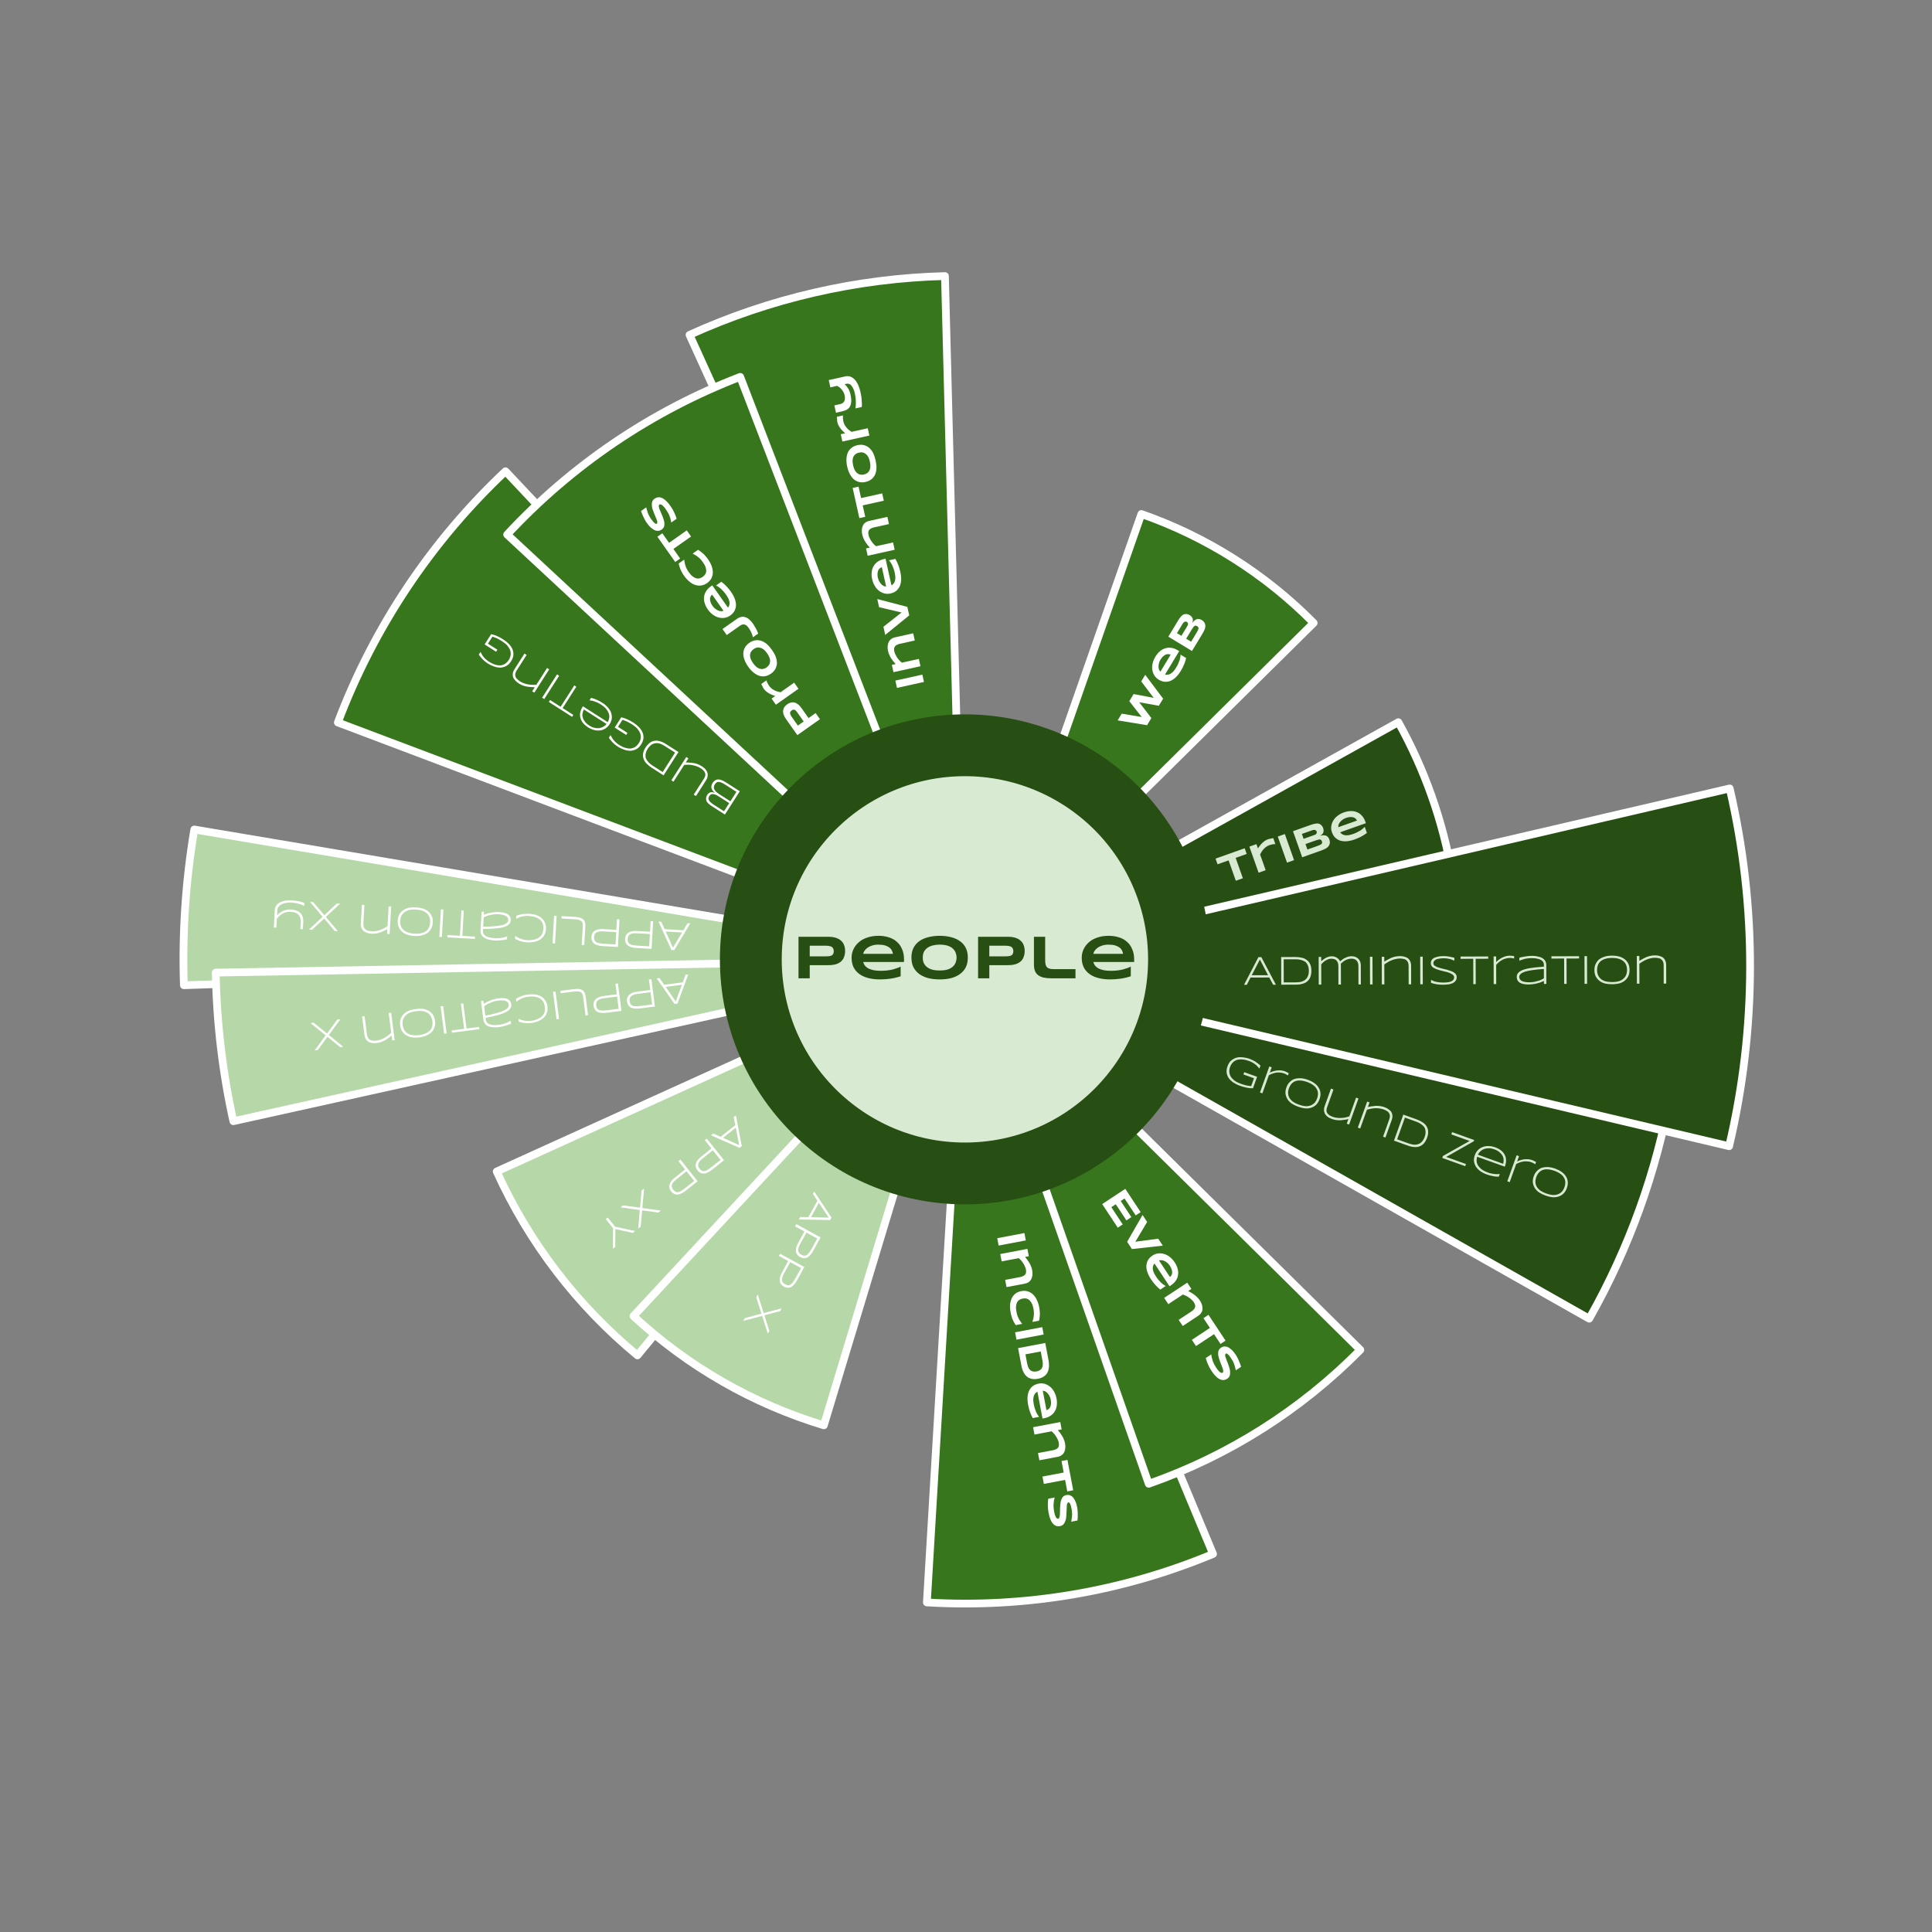 <svg version="1.1" viewBox="0.0 0.0 250.0 250.0" fill="none" stroke="none" stroke-linecap="square" stroke-miterlimit="10" xmlns:xlink="http://www.w3.org/1999/xlink" xmlns="http://www.w3.org/2000/svg"><rect x="0.0" y="0.0" width="250.0" height="250.0" fill="#808080" stroke="none"/><clipPath id="p.0"><path d="m0 0l250.0 0l0 250.0l-250.0 0l0 -250.0z" clip-rule="nonzero"/></clipPath><g clip-path="url(#p.0)"><path fill="#000000" fill-opacity="0.0" d="m0 0l250.0 0l0 250.0l-250.0 0z" fill-rule="evenodd"/><path fill="#b6d7a8" d="m23.794 127.489c-0.225 -6.745 0.226 -13.496 1.346 -20.152l99.71 16.788z" fill-rule="evenodd"/><path stroke="#ffffff" stroke-width="1.0" stroke-linejoin="round" stroke-linecap="butt" d="m23.794 127.489c-0.225 -6.745 0.226 -13.496 1.346 -20.152l99.71 16.788z" fill-rule="evenodd"/><path fill="#000000" fill-opacity="0.0" d="m92.779 131.155l-72.716 -4.097l1.057 -18.648l72.716 4.097z" fill-rule="evenodd"/><path fill="#ffffff" d="m85.564 119.271l0.446 0.964l2.418 0.136l0.537 -0.909l0.359 0.02l-2.075 3.467l-0.374 -0.021l-1.67 -3.678l0.359 0.02zm1.516 3.356l1.176 -1.968l-2.106 -0.119l0.93 2.087zm-6.199 -1.132q0.016 -0.281 0.121 -0.478q0.105 -0.198 0.3 -0.327q0.195 -0.13 0.496 -0.191q0.284 -0.047 0.706 -0.023l1.607 0.091l0.078 -1.373l0.328 0.018l-0.202 3.572l-1.934 -0.109q-0.421 -0.024 -0.698 -0.118q-0.293 -0.079 -0.472 -0.23q-0.179 -0.151 -0.261 -0.359q-0.082 -0.208 -0.067 -0.473zm0.343 0.019q-0.014 0.25 0.071 0.411q0.069 0.16 0.236 0.248q0.166 0.103 0.446 0.135q0.263 0.046 0.622 0.066l1.404 0.079l0.09 -1.591l-1.404 -0.079q-0.14 -0.008 -0.296 -0.017q-0.172 -0.01 -0.328 -0.003q-0.157 0.007 -0.3 0.046q-0.143 0.039 -0.257 0.111q-0.13 0.087 -0.2 0.223q-0.071 0.152 -0.084 0.371zm-4.699 -0.265q0.016 -0.281 0.121 -0.478q0.105 -0.198 0.3 -0.327q0.195 -0.13 0.496 -0.191q0.284 -0.047 0.706 -0.023l1.607 0.091l0.078 -1.373l0.328 0.018l-0.202 3.572l-1.934 -0.109q-0.421 -0.024 -0.698 -0.118q-0.293 -0.079 -0.472 -0.23q-0.179 -0.151 -0.261 -0.359q-0.082 -0.208 -0.067 -0.473zm0.343 0.019q-0.014 0.25 0.071 0.411q0.069 0.16 0.236 0.248q0.166 0.103 0.446 0.135q0.263 0.046 0.622 0.066l1.404 0.079l0.09 -1.591l-1.404 -0.079q-0.14 -0.008 -0.296 -0.017q-0.172 -0.01 -0.328 -0.003q-0.157 0.007 -0.3 0.046q-0.143 0.039 -0.257 0.111q-0.13 0.087 -0.2 0.223q-0.071 0.152 -0.084 0.371zm-1.462 -1.334q0.013 -0.234 -0.007 -0.423q-0.037 -0.174 -0.156 -0.29q-0.119 -0.116 -0.349 -0.192q-0.231 -0.06 -0.621 -0.082l-1.622 -0.091l0.018 -0.312l1.685 0.095q0.421 0.024 0.698 0.102q0.276 0.094 0.44 0.244q0.148 0.149 0.214 0.372q0.049 0.238 0.032 0.534l-0.136 2.402l-0.328 -0.018l0.133 -2.34zm-3.379 -1.427l-0.202 3.572l-0.328 -0.018l0.202 -3.572l0.328 0.018zm-5.209 -0.012q0.192 -0.067 0.382 -0.119q0.175 -0.053 0.381 -0.088q0.205 -0.035 0.425 -0.039q0.22 -0.019 0.47 -0.005q0.312 0.018 0.606 0.081q0.294 0.063 0.538 0.171q0.243 0.123 0.453 0.292q0.194 0.167 0.323 0.378q0.128 0.226 0.207 0.481q0.063 0.27 0.046 0.566q-0.018 0.312 -0.11 0.557q-0.109 0.26 -0.261 0.455q-0.152 0.195 -0.364 0.339q-0.227 0.144 -0.482 0.223q-0.256 0.095 -0.539 0.126q-0.3 0.046 -0.628 0.027q-0.25 -0.014 -0.466 -0.058q-0.218 -0.028 -0.418 -0.086q-0.2 -0.058 -0.367 -0.146q-0.184 -0.073 -0.366 -0.161l0.022 -0.39q0.135 0.102 0.302 0.189q0.166 0.103 0.366 0.177q0.184 0.073 0.416 0.117q0.216 0.059 0.465 0.073q0.515 0.029 0.896 -0.075q0.381 -0.088 0.642 -0.277q0.261 -0.189 0.403 -0.478q0.125 -0.275 0.145 -0.633q0.02 -0.359 -0.072 -0.661q-0.109 -0.288 -0.347 -0.505q-0.238 -0.217 -0.606 -0.347q-0.368 -0.13 -0.883 -0.159q-0.25 -0.014 -0.47 0.005q-0.237 0.034 -0.443 0.085q-0.206 0.051 -0.367 0.12q-0.176 0.068 -0.322 0.154l0.022 -0.39l0 0zm-4.186 -0.518l-0.022 0.39q0.193 -0.083 0.447 -0.163q0.238 -0.065 0.507 -0.112q0.269 -0.047 0.551 -0.063q0.267 -0.016 0.532 -0.001q0.359 0.02 0.636 0.098q0.263 0.062 0.458 0.198q0.18 0.135 0.279 0.329q0.083 0.192 0.07 0.426q-0.014 0.25 -0.133 0.415q-0.135 0.18 -0.362 0.308q-0.242 0.127 -0.559 0.203q-0.317 0.076 -0.711 0.116q-0.394 0.04 -0.849 0.062q-0.455 0.021 -0.972 0.024l-0.015 0.265q-0.01 0.172 0.046 0.3q0.055 0.128 0.175 0.229q0.104 0.1 0.256 0.171q0.137 0.07 0.322 0.112q0.169 0.056 0.355 0.083q0.186 0.026 0.389 0.038q0.265 0.015 0.485 -0.004q0.204 -0.004 0.394 -0.04q0.19 -0.036 0.365 -0.089q0.174 -0.037 0.35 -0.105l-0.022 0.39q-0.364 0.073 -0.773 0.113q-0.41 0.055 -0.878 0.029q-0.39 -0.022 -0.713 -0.118q-0.34 -0.082 -0.581 -0.236q-0.242 -0.154 -0.369 -0.396q-0.127 -0.242 -0.109 -0.57l0.137 -2.418l0.312 0.018zm-0.11 1.934q0.861 0.002 1.474 -0.058q0.597 -0.045 0.994 -0.147q0.381 -0.104 0.578 -0.265q0.18 -0.146 0.193 -0.365q0.01 -0.172 -0.06 -0.316q-0.087 -0.13 -0.237 -0.232q-0.167 -0.088 -0.399 -0.148q-0.231 -0.06 -0.528 -0.077q-0.172 -0.01 -0.36 -0.005q-0.188 0.005 -0.361 0.027q-0.19 0.036 -0.364 0.073q-0.174 0.037 -0.333 0.075q-0.16 0.054 -0.288 0.109q-0.145 0.07 -0.242 0.127l-0.068 1.201zm-3.007 1.176l0.186 -3.276l0.312 0.018l-0.186 3.276l1.638 0.092l-0.017 0.296l-3.572 -0.201l0.017 -0.296l1.622 0.091zm-2.135 -3.407l-0.202 3.572l-0.328 -0.018l0.202 -3.572l0.328 0.018zm-5.918 1.451q0.027 -0.484 0.218 -0.817q0.191 -0.334 0.516 -0.55q0.31 -0.217 0.737 -0.303q0.411 -0.071 0.895 -0.043q0.484 0.027 0.9 0.145q0.399 0.132 0.698 0.384q0.283 0.251 0.451 0.604q0.152 0.353 0.125 0.836q-0.019 0.328 -0.111 0.573q-0.109 0.26 -0.261 0.455q-0.153 0.21 -0.364 0.339q-0.227 0.144 -0.482 0.223q-0.256 0.095 -0.555 0.125q-0.299 0.03 -0.611 0.013q-0.484 -0.027 -0.883 -0.159q-0.415 -0.133 -0.698 -0.384q-0.3 -0.236 -0.451 -0.604q-0.152 -0.353 -0.125 -0.836zm0.328 0.018q-0.022 0.39 0.087 0.678q0.108 0.303 0.347 0.505q0.223 0.216 0.576 0.33q0.353 0.129 0.836 0.157q0.468 0.026 0.849 -0.062q0.364 -0.073 0.625 -0.262q0.245 -0.174 0.386 -0.463q0.142 -0.289 0.163 -0.664q0.021 -0.374 -0.087 -0.678q-0.109 -0.288 -0.331 -0.504q-0.238 -0.217 -0.591 -0.346q-0.369 -0.115 -0.837 -0.141q-0.484 -0.027 -0.848 0.046q-0.365 0.089 -0.61 0.279q-0.261 0.189 -0.402 0.463q-0.142 0.289 -0.163 0.664zm-4.634 -2.045l-0.134 2.356q-0.017 0.296 0.051 0.488q0.067 0.192 0.217 0.31q0.133 0.133 0.35 0.176q0.2 0.058 0.465 0.073q0.296 0.017 0.597 -0.045q0.3 -0.046 0.572 -0.156q0.256 -0.095 0.482 -0.223q0.225 -0.112 0.389 -0.229l0.146 -2.574l0.328 0.018l-0.202 3.572l-0.328 -0.018l0.035 -0.624q-0.193 0.099 -0.419 0.211q-0.225 0.112 -0.481 0.208q-0.271 0.094 -0.556 0.141q-0.3 0.046 -0.612 0.028q-0.359 -0.02 -0.619 -0.129q-0.276 -0.094 -0.439 -0.259q-0.163 -0.166 -0.243 -0.405q-0.08 -0.239 -0.065 -0.504l0.138 -2.434l0.328 0.018zm-5.183 1.32l1.62 -1.521l0.421 0.024l-1.851 1.727l1.555 1.84l-0.406 -0.023l-1.364 -1.611l-1.553 1.446l-0.406 -0.023l1.753 -1.654l-1.628 -1.923l0.406 0.023l1.453 1.694zm-6.414 -0.659q0.02 -0.359 0.207 -0.614q0.17 -0.241 0.476 -0.396q0.29 -0.14 0.685 -0.212q0.394 -0.056 0.847 -0.031q0.499 0.028 0.917 0.114q0.402 0.085 0.691 0.227l-0.021 0.374q-0.152 -0.087 -0.32 -0.159q-0.185 -0.057 -0.385 -0.116q-0.2 -0.058 -0.417 -0.102q-0.233 -0.029 -0.498 -0.044q-0.374 -0.021 -0.706 0.023q-0.332 0.06 -0.573 0.171q-0.258 0.126 -0.409 0.321q-0.152 0.195 -0.167 0.46l-0.038 0.671q0.135 -0.165 0.331 -0.31q0.18 -0.146 0.422 -0.258q0.225 -0.097 0.494 -0.16q0.253 -0.048 0.534 -0.033q0.328 0.018 0.589 0.096q0.246 0.076 0.428 0.181q0.181 0.12 0.313 0.268q0.116 0.163 0.184 0.339q0.068 0.176 0.089 0.365q0.02 0.205 0.009 0.392l-0.051 0.905l-0.328 -0.018l0.047 -0.827q0.017 -0.296 -0.031 -0.55q-0.064 -0.254 -0.21 -0.434q-0.162 -0.181 -0.422 -0.29q-0.26 -0.109 -0.65 -0.131q-0.312 -0.018 -0.566 0.046q-0.254 0.064 -0.465 0.193q-0.226 0.128 -0.408 0.29q-0.182 0.178 -0.334 0.372l-0.065 1.154l-0.328 -0.018l0.128 -2.262z" fill-rule="nonzero"/><path fill="#b6d7a8" d="m30.196 145.084l0 0c-1.399 -6.317 -2.162 -12.759 -2.278 -19.228l96.924 -1.729z" fill-rule="evenodd"/><path stroke="#ffffff" stroke-width="1.0" stroke-linejoin="round" stroke-linecap="butt" d="m30.196 145.084l0 0c-1.399 -6.317 -2.162 -12.759 -2.278 -19.228l96.924 -1.729z" fill-rule="evenodd"/><path fill="#000000" fill-opacity="0.0" d="m94.605 136.92l-66.347 8.559l-2.384 -18.526l66.347 -8.559z" fill-rule="evenodd"/><path fill="#ffffff" d="m85.332 126.562l0.616 0.866l2.402 -0.31l0.361 -0.992l0.356 -0.046l-1.403 3.789l-0.372 0.048l-2.316 -3.309l0.356 -0.046zm2.106 3.021l0.795 -2.151l-2.092 0.27l1.298 1.881zm-6.302 0.025q-0.036 -0.279 0.031 -0.492q0.067 -0.213 0.235 -0.377q0.168 -0.163 0.452 -0.279q0.271 -0.098 0.689 -0.152l1.596 -0.206l-0.175 -1.364l0.325 -0.042l0.457 3.549l-1.922 0.248q-0.418 0.054 -0.707 0.012q-0.302 -0.024 -0.506 -0.139q-0.204 -0.115 -0.323 -0.305q-0.119 -0.189 -0.153 -0.453zm0.341 -0.044q0.032 0.248 0.145 0.391q0.097 0.145 0.278 0.2q0.182 0.071 0.463 0.051q0.267 -0.003 0.624 -0.049l1.395 -0.18l-0.203 -1.581l-1.395 0.18q-0.139 0.018 -0.294 0.038q-0.17 0.022 -0.323 0.057q-0.153 0.035 -0.286 0.1q-0.133 0.064 -0.232 0.156q-0.112 0.109 -0.156 0.256q-0.042 0.163 -0.014 0.38zm-4.668 0.602q-0.036 -0.279 0.031 -0.492q0.067 -0.213 0.235 -0.377q0.168 -0.163 0.452 -0.279q0.271 -0.098 0.689 -0.152l1.596 -0.206l-0.176 -1.364l0.325 -0.042l0.457 3.549l-1.922 0.248q-0.418 0.054 -0.707 0.012q-0.302 -0.024 -0.506 -0.139q-0.204 -0.115 -0.323 -0.305q-0.119 -0.189 -0.153 -0.453zm0.341 -0.044q0.032 0.248 0.145 0.391q0.097 0.145 0.278 0.2q0.182 0.071 0.463 0.051q0.267 -0.003 0.624 -0.049l1.395 -0.18l-0.203 -1.581l-1.395 0.18q-0.139 0.018 -0.294 0.038q-0.17 0.022 -0.323 0.057q-0.153 0.035 -0.286 0.1q-0.133 0.064 -0.232 0.156q-0.112 0.109 -0.156 0.256q-0.042 0.163 -0.014 0.38zm-1.682 -1.043q-0.03 -0.232 -0.085 -0.414q-0.068 -0.164 -0.206 -0.257q-0.138 -0.092 -0.378 -0.124q-0.238 -0.017 -0.626 0.033l-1.612 0.208l-0.04 -0.31l1.674 -0.216q0.418 -0.054 0.705 -0.028q0.289 0.042 0.477 0.159q0.173 0.119 0.278 0.326q0.092 0.224 0.13 0.519l0.307 2.387l-0.325 0.042l-0.299 -2.325zm-3.584 -0.782l0.457 3.549l-0.325 0.042l-0.457 -3.549l0.325 -0.042zm-5.123 0.944q0.176 -0.101 0.354 -0.187q0.162 -0.084 0.358 -0.156q0.195 -0.072 0.41 -0.116q0.213 -0.059 0.461 -0.091q0.31 -0.04 0.61 -0.031q0.3 0.009 0.56 0.07q0.262 0.076 0.499 0.203q0.221 0.129 0.387 0.312q0.167 0.199 0.292 0.435q0.111 0.253 0.149 0.548q0.04 0.31 -0.006 0.568q-0.059 0.275 -0.173 0.495q-0.114 0.219 -0.295 0.4q-0.197 0.183 -0.433 0.308q-0.234 0.14 -0.507 0.223q-0.286 0.1 -0.612 0.142q-0.248 0.032 -0.469 0.029q-0.219 0.012 -0.426 -0.008q-0.207 -0.021 -0.388 -0.076q-0.194 -0.038 -0.39 -0.091l-0.05 -0.387q0.151 0.075 0.332 0.13q0.182 0.071 0.392 0.107q0.194 0.038 0.43 0.039q0.223 0.018 0.471 -0.013q0.511 -0.066 0.867 -0.238q0.358 -0.156 0.58 -0.39q0.222 -0.233 0.308 -0.544q0.073 -0.293 0.027 -0.649q-0.046 -0.356 -0.192 -0.637q-0.16 -0.263 -0.434 -0.432q-0.274 -0.169 -0.66 -0.23q-0.386 -0.061 -0.897 0.005q-0.248 0.032 -0.461 0.091q-0.226 0.076 -0.42 0.164q-0.193 0.088 -0.338 0.185q-0.16 0.099 -0.288 0.21l-0.05 -0.387l0 0zm-4.21 0.26l0.05 0.387q0.174 -0.117 0.41 -0.242q0.222 -0.107 0.478 -0.203q0.255 -0.096 0.53 -0.163q0.259 -0.065 0.523 -0.099q0.356 -0.046 0.643 -0.02q0.269 0.012 0.487 0.11q0.202 0.1 0.334 0.272q0.117 0.174 0.147 0.406q0.032 0.248 -0.055 0.432q-0.1 0.202 -0.299 0.369q-0.215 0.169 -0.512 0.302q-0.298 0.133 -0.677 0.245q-0.379 0.112 -0.823 0.216q-0.443 0.104 -0.951 0.201l0.034 0.263q0.022 0.17 0.1 0.286q0.078 0.116 0.214 0.193q0.12 0.079 0.283 0.121q0.147 0.044 0.337 0.051q0.176 0.025 0.364 0.016q0.188 -0.008 0.389 -0.034q0.263 -0.034 0.476 -0.093q0.199 -0.041 0.379 -0.112q0.18 -0.07 0.342 -0.154q0.164 -0.068 0.325 -0.168l0.05 0.387q-0.344 0.139 -0.739 0.253q-0.393 0.129 -0.858 0.189q-0.387 0.05 -0.723 0.014q-0.349 -0.018 -0.615 -0.126q-0.266 -0.107 -0.435 -0.322q-0.169 -0.214 -0.211 -0.54l-0.309 -2.402l0.31 -0.04zm0.247 1.922q0.846 -0.156 1.439 -0.327q0.579 -0.153 0.95 -0.327q0.356 -0.172 0.52 -0.366q0.151 -0.177 0.123 -0.394q-0.022 -0.17 -0.117 -0.3q-0.109 -0.112 -0.276 -0.185q-0.18 -0.055 -0.419 -0.072q-0.238 -0.016 -0.533 0.021q-0.17 0.022 -0.354 0.061q-0.184 0.039 -0.35 0.092q-0.18 0.07 -0.344 0.139q-0.164 0.068 -0.313 0.135q-0.147 0.082 -0.263 0.16q-0.129 0.095 -0.215 0.169l0.154 1.193zm-2.74 1.708l-0.419 -3.254l0.31 -0.04l0.419 3.254l1.627 -0.21l0.038 0.294l-3.549 0.458l-0.038 -0.294l1.612 -0.208zm-2.724 -2.957l0.457 3.549l-0.325 0.042l-0.457 -3.549l0.325 -0.042zm-5.551 2.512q-0.062 -0.48 0.065 -0.843q0.127 -0.363 0.407 -0.635q0.265 -0.27 0.669 -0.433q0.391 -0.145 0.871 -0.207q0.48 -0.062 0.911 -0.023q0.417 0.057 0.757 0.249q0.324 0.194 0.554 0.511q0.214 0.319 0.276 0.799q0.042 0.325 -0.004 0.583q-0.059 0.275 -0.173 0.495q-0.112 0.235 -0.295 0.4q-0.197 0.183 -0.433 0.308q-0.234 0.14 -0.522 0.225q-0.288 0.084 -0.598 0.124q-0.48 0.062 -0.897 0.005q-0.432 -0.055 -0.757 -0.249q-0.338 -0.177 -0.554 -0.511q-0.214 -0.319 -0.276 -0.799zm0.325 -0.042q0.05 0.387 0.21 0.65q0.162 0.278 0.434 0.432q0.258 0.171 0.627 0.218q0.37 0.063 0.851 5.340576E-4q0.465 -0.06 0.823 -0.216q0.344 -0.139 0.566 -0.372q0.209 -0.216 0.295 -0.526q0.086 -0.31 0.038 -0.682q-0.048 -0.372 -0.21 -0.65q-0.16 -0.263 -0.418 -0.434q-0.274 -0.169 -0.644 -0.232q-0.384 -0.045 -0.849 0.015q-0.48 0.062 -0.825 0.201q-0.342 0.154 -0.549 0.386q-0.222 0.233 -0.31 0.528q-0.086 0.31 -0.038 0.682zm-4.931 -1.16l0.301 2.34q0.038 0.294 0.139 0.47q0.101 0.176 0.27 0.264q0.155 0.106 0.376 0.109q0.207 0.021 0.471 -0.013q0.294 -0.038 0.579 -0.153q0.286 -0.1 0.534 -0.258q0.234 -0.14 0.433 -0.308q0.201 -0.152 0.34 -0.296l-0.329 -2.557l0.325 -0.042l0.457 3.549l-0.325 0.042l-0.08 -0.62q-0.172 0.132 -0.373 0.284q-0.201 0.152 -0.435 0.292q-0.249 0.142 -0.52 0.24q-0.286 0.1 -0.596 0.14q-0.356 0.046 -0.632 -0.013q-0.289 -0.042 -0.479 -0.174q-0.19 -0.133 -0.313 -0.353q-0.123 -0.22 -0.157 -0.484l-0.311 -2.418l0.325 -0.042zm-4.853 2.249l1.313 -1.792l0.418 -0.054l-1.502 2.037l1.866 1.524l-0.403 0.052l-1.637 -1.333l-1.261 1.707l-0.403 0.052l1.419 -1.948l-1.953 -1.591l0.403 -0.052l1.74 1.398z" fill-rule="nonzero"/><path fill="#b6d7a8" d="m82.486 175.386l0 0c-7.803 -6.443 -14.032 -14.581 -18.213 -23.796l60.542 -27.47z" fill-rule="evenodd"/><path stroke="#ffffff" stroke-width="1.0" stroke-linejoin="round" stroke-linecap="butt" d="m82.486 175.386l0 0c-7.803 -6.443 -14.032 -14.581 -18.213 -23.796l60.542 -27.47z" fill-rule="evenodd"/><path fill="#000000" fill-opacity="0.0" d="m105.577 150.735l-41.277 32.896l-11.638 -14.611l41.277 -32.896z" fill-rule="evenodd"/><path fill="#ffffff" d="m92.279 146.679l0.975 0.422l1.894 -1.509l-0.205 -1.035l0.281 -0.224l0.763 3.967l-0.293 0.234l-3.696 -1.63l0.281 -0.224zm3.366 1.493l-0.435 -2.251l-1.65 1.315l2.084 0.936zm-5.377 3.286q-0.175 -0.22 -0.228 -0.437q-0.053 -0.217 0.006 -0.444q0.059 -0.227 0.243 -0.473q0.181 -0.224 0.511 -0.487l1.259 -1.003l-0.857 -1.076l0.257 -0.204l2.229 2.799l-1.515 1.208q-0.33 0.263 -0.599 0.377q-0.271 0.136 -0.505 0.143q-0.234 0.007 -0.434 -0.094q-0.2 -0.1 -0.365 -0.308zm0.269 -0.214q0.156 0.196 0.326 0.259q0.158 0.074 0.342 0.028q0.193 -0.034 0.423 -0.197q0.227 -0.141 0.508 -0.365l1.1 -0.876l-0.993 -1.247l-1.1 0.876q-0.11 0.088 -0.232 0.185q-0.134 0.107 -0.247 0.217q-0.112 0.11 -0.193 0.234q-0.081 0.124 -0.118 0.254q-0.039 0.151 -6.1035156E-4 0.3q0.048 0.161 0.185 0.332zm-3.681 2.933q-0.175 -0.22 -0.228 -0.437q-0.053 -0.217 0.006 -0.444q0.059 -0.227 0.243 -0.473q0.181 -0.224 0.511 -0.487l1.259 -1.003l-0.857 -1.076l0.257 -0.204l2.229 2.799l-1.515 1.208q-0.33 0.263 -0.599 0.377q-0.271 0.136 -0.505 0.143q-0.234 0.007 -0.434 -0.094q-0.2 -0.1 -0.365 -0.308zm0.269 -0.214q0.156 0.196 0.326 0.259q0.158 0.074 0.342 0.028q0.193 -0.034 0.423 -0.197q0.227 -0.141 0.508 -0.365l1.1 -0.876l-0.993 -1.247l-1.1 0.876q-0.11 0.088 -0.232 0.185q-0.134 0.107 -0.247 0.217q-0.112 0.11 -0.193 0.234q-0.081 0.124 -0.118 0.254q-0.039 0.151 -6.1035156E-4 0.3q0.048 0.161 0.185 0.332zm-4.302 2.309l0.195 -2.213l0.33 -0.263l-0.23 2.521l2.386 0.337l-0.318 0.253l-2.09 -0.292l-0.195 2.113l-0.318 0.253l0.205 -2.401l-2.495 -0.349l0.318 -0.253l2.212 0.295zm-3.495 2.665l-0.944 -1.186l0.257 -0.204l0.944 1.186l2.605 0.562l-0.305 0.243l-2.256 -0.5l-0.017 2.311l-0.305 0.243l0.022 -2.655z" fill-rule="nonzero"/><path fill="#b6d7a8" d="m106.605 184.437l0 0c-9.181 -2.776 -17.607 -7.611 -24.636 -14.137l42.875 -46.183z" fill-rule="evenodd"/><path stroke="#ffffff" stroke-width="1.0" stroke-linejoin="round" stroke-linecap="butt" d="m106.605 184.437l0 0c-9.181 -2.776 -17.607 -7.611 -24.636 -14.137l42.875 -46.183z" fill-rule="evenodd"/><path fill="#000000" fill-opacity="0.0" d="m117.379 156.087l-25.363 46.275l-16.374 -8.98l25.363 -46.275z" fill-rule="evenodd"/><path fill="#ffffff" d="m103.548 157.483l1.062 0.012l1.164 -2.124l-0.589 -0.876l0.173 -0.315l2.236 3.365l-0.18 0.329l-4.038 -0.076l0.173 -0.315zm3.682 0.077l-1.27 -1.909l-1.014 1.85l2.284 0.059zm-3.691 5.108q-0.247 -0.135 -0.38 -0.315q-0.133 -0.18 -0.166 -0.412q-0.033 -0.232 0.041 -0.53q0.08 -0.277 0.283 -0.647l0.774 -1.411l-1.206 -0.661l0.158 -0.288l3.137 1.721l-0.931 1.699q-0.203 0.37 -0.406 0.579q-0.197 0.23 -0.411 0.327q-0.213 0.097 -0.437 0.081q-0.223 -0.015 -0.456 -0.143zm0.165 -0.301q0.219 0.12 0.401 0.113q0.175 0.007 0.326 -0.107q0.165 -0.106 0.314 -0.345q0.155 -0.218 0.328 -0.533l0.676 -1.233l-1.397 -0.766l-0.676 1.233q-0.068 0.123 -0.143 0.26q-0.083 0.151 -0.144 0.295q-0.061 0.145 -0.088 0.29q-0.026 0.146 -0.011 0.279q0.022 0.155 0.115 0.277q0.107 0.13 0.299 0.235zm-2.262 4.127q-0.247 -0.135 -0.38 -0.315q-0.133 -0.18 -0.166 -0.412q-0.033 -0.232 0.041 -0.53q0.08 -0.277 0.283 -0.647l0.774 -1.411l-1.206 -0.661l0.158 -0.288l3.137 1.721l-0.931 1.699q-0.203 0.37 -0.406 0.579q-0.197 0.23 -0.411 0.327q-0.213 0.097 -0.437 0.081q-0.223 -0.015 -0.456 -0.143zm0.165 -0.301q0.219 0.12 0.401 0.113q0.175 0.007 0.326 -0.107q0.165 -0.106 0.314 -0.345q0.155 -0.218 0.328 -0.533l0.676 -1.233l-1.397 -0.766l-0.676 1.233q-0.068 0.123 -0.143 0.26q-0.083 0.151 -0.144 0.295q-0.061 0.145 -0.088 0.29q-0.026 0.146 -0.011 0.279q0.022 0.155 0.115 0.277q0.107 0.13 0.299 0.235zm-3.076 3.792l-0.675 -2.117l0.203 -0.37l0.762 2.414l2.33 -0.611l-0.195 0.356l-2.041 0.538l0.637 2.024l-0.195 0.356l-0.738 -2.294l-2.436 0.642l0.195 -0.356l2.155 -0.583z" fill-rule="nonzero"/><path fill="#274e13" d="m180.944 93.453l0 0c3.419 6.138 5.773 12.811 6.962 19.736l-61.309 10.532z" fill-rule="evenodd"/><path stroke="#ffffff" stroke-width="1.0" stroke-linejoin="round" stroke-linecap="butt" d="m180.944 93.453l0 0c3.419 6.138 5.773 12.811 6.962 19.736l-61.309 10.532z" fill-rule="evenodd"/><path fill="#000000" fill-opacity="0.0" d="m150.82 105.042l70.837 -25.071l6.227 17.59l-70.837 25.071z" fill-rule="evenodd"/><path fill="#d9ead3" d="m159.894 111.009l0.933 2.637l-0.913 0.323l-0.933 -2.637l-1.429 0.506l-0.261 -0.736l3.771 -1.335l0.261 0.736l-1.429 0.506zm5.14 -1.786q-0.035 -0.004 -0.114 0.007q-0.084 -0.003 -0.178 0.013q-0.094 0.017 -0.217 0.044q-0.123 0.027 -0.241 0.069q-0.236 0.083 -0.436 0.221q-0.185 0.132 -0.34 0.303q-0.145 0.151 -0.261 0.341q-0.106 0.17 -0.191 0.349l0.72 2.033l-0.913 0.323l-1.194 -3.373l0.913 -0.323l0.193 0.545q0.12 -0.175 0.246 -0.336q0.135 -0.18 0.295 -0.337q0.16 -0.156 0.346 -0.288q0.185 -0.132 0.421 -0.215q0.088 -0.031 0.182 -0.048q0.094 -0.017 0.187 -0.033q0.088 -0.031 0.167 -0.043q0.079 -0.011 0.143 -0.017l0.271 0.766l0 0zm1.506 2.401l-1.194 -3.373l0.913 -0.323l1.194 3.373l-0.913 0.323zm5.48 -2.984q0.068 0.191 0.061 0.36q0.008 0.163 -0.059 0.303q-0.052 0.134 -0.158 0.255q-0.097 0.101 -0.243 0.202q-0.137 0.082 -0.308 0.159q-0.172 0.077 -0.363 0.145l-2.445 0.865l-1.194 -3.373l2.401 -0.85q0.147 -0.052 0.285 -0.084q0.153 -0.037 0.296 -0.055q0.143 -0.017 0.282 -2.5177002E-4q0.139 0.017 0.249 0.094q0.12 0.057 0.216 0.189q0.106 0.112 0.168 0.288q0.115 0.324 0.026 0.588q-0.094 0.249 -0.427 0.433q0.256 -0.074 0.453 -0.078q0.198 -0.004 0.337 0.063q0.149 0.047 0.245 0.178q0.111 0.126 0.179 0.318zm-1.645 -1.042q-0.021 -0.059 -0.071 -0.107q-0.036 -0.054 -0.11 -0.077q-0.06 -0.029 -0.159 -0.027q-0.099 0.002 -0.231 0.049l-1.34 0.474l0.224 0.633l1.34 -0.474q0.133 -0.047 0.216 -0.093q0.078 -0.061 0.106 -0.121q0.043 -0.065 0.037 -0.129q0.009 -0.069 -0.012 -0.128zm0.681 1.267q-0.042 -0.118 -0.112 -0.176q-0.056 -0.063 -0.154 -0.061q-0.104 -0.013 -0.237 0.034q-0.138 0.032 -0.315 0.095l-1.311 0.464l0.25 0.707l1.311 -0.464q0.177 -0.063 0.304 -0.124q0.127 -0.062 0.205 -0.122q0.073 -0.075 0.081 -0.145q0.018 -0.089 -0.024 -0.207zm5.819 -1.082q-0.366 0.279 -0.757 0.483q-0.392 0.205 -0.833 0.361q-0.545 0.193 -1.029 0.231q-0.469 0.033 -0.842 -0.083q-0.378 -0.131 -0.655 -0.398q-0.262 -0.272 -0.408 -0.684q-0.136 -0.383 -0.088 -0.764q0.047 -0.381 0.244 -0.716q0.191 -0.349 0.542 -0.623q0.36 -0.293 0.861 -0.471q0.457 -0.162 0.887 -0.165q0.425 -0.018 0.778 0.139q0.363 0.137 0.636 0.438q0.287 0.296 0.454 0.767l0.078 0.221l-3.329 1.178q0.102 0.146 0.252 0.242q0.15 0.096 0.363 0.137q0.208 0.026 0.479 -0.004q0.266 -0.044 0.62 -0.17q0.25 -0.089 0.476 -0.201q0.24 -0.118 0.431 -0.235q0.185 -0.132 0.327 -0.248q0.151 -0.136 0.233 -0.232l0.282 0.795zm-1.28 -1.602q-0.062 -0.127 -0.168 -0.239q-0.106 -0.112 -0.275 -0.168q-0.169 -0.056 -0.416 -0.052q-0.247 0.005 -0.571 0.119q-0.309 0.109 -0.499 0.276q-0.195 0.152 -0.315 0.327q-0.111 0.155 -0.152 0.319q-0.032 0.144 -0.02 0.272l2.416 -0.855z" fill-rule="nonzero"/><path fill="#274e13" d="m216.205 141.324l0 0c-1.84 10.297 -5.411 20.208 -10.562 29.312l-80.607 -45.605z" fill-rule="evenodd"/><path stroke="#ffffff" stroke-width="1.0" stroke-linejoin="round" stroke-linecap="butt" d="m216.205 141.324l0 0c-1.84 10.297 -5.411 20.208 -10.562 29.312l-80.607 -45.605z" fill-rule="evenodd"/><path fill="#000000" fill-opacity="0.0" d="m158.023 127.398l70.736 25.407l-6.307 17.566l-70.736 -25.407z" fill-rule="evenodd"/><path fill="#d9ead3" d="m161.692 137.015q0.235 0.085 0.416 0.183q0.201 0.089 0.361 0.196q0.175 0.113 0.331 0.235q0.155 0.122 0.305 0.259l-0.137 0.382q-0.115 -0.141 -0.251 -0.273q-0.115 -0.141 -0.285 -0.269q-0.155 -0.122 -0.351 -0.226q-0.19 -0.118 -0.44 -0.208q-0.485 -0.174 -0.89 -0.203q-0.405 -0.029 -0.723 0.072q-0.304 0.107 -0.522 0.344q-0.213 0.222 -0.339 0.575q-0.116 0.324 -0.094 0.63q0.023 0.307 0.184 0.597q0.181 0.281 0.492 0.525q0.331 0.235 0.816 0.409q0.191 0.069 0.388 0.123q0.196 0.054 0.363 0.097q0.172 0.029 0.315 0.047q0.158 0.023 0.271 0.031l0.364 -1.015l-1.368 -0.491l0.106 -0.294l1.662 0.597l-0.533 1.485q-0.198 -0.005 -0.41 -0.014q-0.192 -0.019 -0.409 -0.064q-0.202 -0.039 -0.428 -0.104q-0.211 -0.059 -0.446 -0.144q-0.471 -0.169 -0.845 -0.42q-0.36 -0.246 -0.595 -0.562q-0.215 -0.326 -0.275 -0.713q-0.04 -0.396 0.118 -0.838q0.106 -0.294 0.269 -0.518q0.178 -0.218 0.394 -0.357q0.216 -0.138 0.46 -0.217q0.259 -0.073 0.54 -0.072q0.282 0.002 0.577 0.058q0.301 0.042 0.609 0.152zm4.962 2.148q-0.063 -0.056 -0.19 -0.118q-0.107 -0.072 -0.313 -0.146q-0.265 -0.095 -0.541 -0.111q-0.256 -0.026 -0.505 0.018q-0.248 0.044 -0.477 0.127q-0.229 0.084 -0.44 0.207l-0.84 2.338l-0.309 -0.111l1.209 -3.368l0.309 0.111l-0.248 0.691q0.225 -0.118 0.464 -0.182q0.259 -0.073 0.502 -0.102q0.258 -0.024 0.499 -0.003q0.256 0.026 0.506 0.115q0.088 0.032 0.142 0.068q0.074 0.026 0.127 0.062q0.059 0.021 0.098 0.052q0.059 0.021 0.118 0.042l-0.111 0.309l0 0zm4.09 3.079q-0.164 0.456 -0.442 0.721q-0.278 0.265 -0.651 0.38q-0.359 0.12 -0.793 0.081q-0.414 -0.049 -0.87 -0.213q-0.456 -0.164 -0.821 -0.395q-0.345 -0.24 -0.56 -0.566q-0.2 -0.321 -0.26 -0.708q-0.046 -0.382 0.118 -0.838q0.111 -0.309 0.269 -0.518q0.178 -0.218 0.379 -0.362q0.206 -0.158 0.445 -0.222q0.259 -0.073 0.526 -0.077q0.272 -0.018 0.567 0.038q0.295 0.056 0.589 0.162q0.456 0.164 0.801 0.404q0.36 0.246 0.56 0.566q0.22 0.312 0.26 0.708q0.046 0.382 -0.118 0.838zm-0.309 -0.111q0.132 -0.368 0.109 -0.675q-0.017 -0.322 -0.189 -0.583q-0.152 -0.27 -0.458 -0.48q-0.301 -0.224 -0.757 -0.388q-0.441 -0.158 -0.831 -0.182q-0.37 -0.033 -0.674 0.073q-0.284 0.097 -0.502 0.334q-0.218 0.237 -0.345 0.59q-0.127 0.353 -0.109 0.675q0.023 0.307 0.175 0.577q0.167 0.276 0.468 0.5q0.321 0.215 0.762 0.373q0.456 0.164 0.826 0.197q0.375 0.019 0.664 -0.093q0.304 -0.107 0.517 -0.329q0.218 -0.237 0.345 -0.59zm2.115 -1.15l-0.797 2.221q-0.115 0.274 -0.11 0.492q0.01 0.203 0.106 0.353q0.11 0.156 0.285 0.269q0.19 0.118 0.44 0.208q0.279 0.1 0.585 0.127q0.306 0.027 0.578 0.008q0.287 -0.013 0.526 -0.077q0.253 -0.058 0.443 -0.123l0.871 -2.426l0.309 0.111l-1.209 3.368l-0.309 -0.111l0.211 -0.588q-0.213 0.04 -0.462 0.083q-0.248 0.044 -0.52 0.062q-0.272 0.018 -0.558 -0.018q-0.286 -0.036 -0.595 -0.147q-0.338 -0.121 -0.562 -0.285q-0.218 -0.178 -0.342 -0.388q-0.104 -0.22 -0.118 -0.457q-0.009 -0.252 0.081 -0.502l0.824 -2.294l0.324 0.116zm6.416 6.106l0.797 -2.221q0.1 -0.279 0.09 -0.482q-0.01 -0.203 -0.12 -0.359q-0.09 -0.165 -0.285 -0.269q-0.175 -0.113 -0.425 -0.203q-0.279 -0.1 -0.585 -0.127q-0.301 -0.042 -0.593 -0.014q-0.272 0.018 -0.526 0.077q-0.248 0.044 -0.437 0.109l-0.871 2.426l-0.309 -0.111l1.209 -3.368l0.309 0.111l-0.211 0.588q0.213 -0.04 0.462 -0.083q0.248 -0.044 0.52 -0.062q0.287 -0.013 0.573 0.023q0.301 0.042 0.595 0.147q0.338 0.121 0.557 0.299q0.238 0.169 0.347 0.374q0.109 0.205 0.118 0.457q0.009 0.252 -0.081 0.502l-0.824 2.294l-0.309 -0.111zm5.698 0.137q-0.116 0.324 -0.285 0.562q-0.149 0.229 -0.35 0.373q-0.181 0.134 -0.405 0.203q-0.209 0.074 -0.456 0.069q-0.247 -0.006 -0.513 -0.051q-0.261 -0.06 -0.525 -0.155l-1.75 -0.629l1.209 -3.368l1.735 0.623q0.412 0.148 0.733 0.363q0.341 0.206 0.517 0.501q0.196 0.286 0.227 0.663q0.031 0.376 -0.138 0.847zm-0.309 -0.111q0.095 -0.265 0.11 -0.492q0.02 -0.242 -0.03 -0.426q-0.03 -0.193 -0.14 -0.349q-0.11 -0.156 -0.28 -0.283q-0.15 -0.137 -0.36 -0.246q-0.195 -0.103 -0.431 -0.188l-1.426 -0.512l-1.009 2.809l1.426 0.512q0.368 0.132 0.683 0.179q0.321 0.032 0.584 -0.056q0.279 -0.083 0.491 -0.305q0.233 -0.232 0.381 -0.644zm2.269 2.724l0.09 -0.25l3.455 -1.947l-2.368 -0.85l0.106 -0.294l2.853 1.025l-0.058 0.162l-3.565 2.023l2.559 0.919l-0.1 0.279l-2.97 -1.067zm7.317 2.429q-0.227 -0.015 -0.425 -0.02q-0.192 -0.019 -0.374 -0.068q-0.172 -0.029 -0.354 -0.077q-0.182 -0.049 -0.402 -0.128q-0.485 -0.174 -0.855 -0.44q-0.355 -0.26 -0.555 -0.581q-0.195 -0.336 -0.246 -0.703q-0.031 -0.376 0.112 -0.773q0.137 -0.382 0.401 -0.653q0.263 -0.271 0.607 -0.396q0.349 -0.14 0.759 -0.126q0.415 -3.0517578E-4 0.856 0.158q0.456 0.164 0.767 0.408q0.311 0.244 0.476 0.569q0.171 0.31 0.172 0.676q0.016 0.371 -0.132 0.783l-0.026 0.074l-3.588 -1.289q-0.087 0.334 -0.059 0.626q0.043 0.298 0.215 0.559q0.187 0.266 0.488 0.491q0.321 0.215 0.792 0.384q0.191 0.069 0.408 0.113q0.216 0.045 0.409 0.064q0.207 0.025 0.375 0.019q0.183 -7.324219E-4 0.307 -0.023l-0.127 0.353zm0.567 -1.672q0.075 -0.255 0.057 -0.528q-0.004 -0.267 -0.146 -0.517q-0.128 -0.245 -0.385 -0.454q-0.252 -0.223 -0.678 -0.376q-0.397 -0.143 -0.733 -0.131q-0.331 -0.003 -0.6 0.1q-0.269 0.103 -0.471 0.296q-0.197 0.178 -0.321 0.432l3.279 1.178zm4.15 0.063q-0.063 -0.056 -0.19 -0.118q-0.107 -0.072 -0.313 -0.146q-0.265 -0.095 -0.541 -0.111q-0.256 -0.026 -0.505 0.018q-0.248 0.044 -0.477 0.127q-0.229 0.084 -0.44 0.207l-0.84 2.338l-0.309 -0.111l1.209 -3.368l0.309 0.111l-0.248 0.691q0.225 -0.118 0.464 -0.182q0.259 -0.073 0.502 -0.102q0.258 -0.024 0.499 -0.003q0.256 0.026 0.506 0.115q0.088 0.032 0.142 0.068q0.074 0.026 0.127 0.062q0.059 0.021 0.098 0.052q0.059 0.021 0.118 0.042l-0.111 0.309l0 0zm4.09 3.079q-0.164 0.456 -0.442 0.721q-0.278 0.265 -0.651 0.38q-0.359 0.12 -0.793 0.081q-0.414 -0.049 -0.87 -0.213q-0.456 -0.164 -0.821 -0.395q-0.345 -0.24 -0.56 -0.566q-0.2 -0.321 -0.26 -0.708q-0.046 -0.382 0.118 -0.837q0.111 -0.309 0.269 -0.518q0.178 -0.218 0.379 -0.362q0.206 -0.158 0.445 -0.222q0.259 -0.073 0.526 -0.077q0.272 -0.018 0.567 0.038q0.295 0.056 0.589 0.162q0.456 0.164 0.801 0.404q0.36 0.246 0.56 0.566q0.22 0.312 0.26 0.708q0.046 0.382 -0.118 0.838zm-0.309 -0.111q0.132 -0.368 0.109 -0.675q-0.017 -0.322 -0.189 -0.583q-0.152 -0.27 -0.458 -0.48q-0.301 -0.224 -0.757 -0.388q-0.441 -0.158 -0.831 -0.182q-0.37 -0.033 -0.674 0.073q-0.284 0.097 -0.502 0.334q-0.218 0.237 -0.345 0.59q-0.127 0.353 -0.109 0.675q0.023 0.307 0.175 0.577q0.167 0.276 0.468 0.5q0.321 0.215 0.762 0.373q0.456 0.164 0.826 0.197q0.375 0.019 0.664 -0.093q0.304 -0.107 0.517 -0.329q0.218 -0.237 0.345 -0.59z" fill-rule="nonzero"/><path fill="#38761d" d="m89.226 43.333l0 0c10.395 -4.726 21.634 -7.314 33.049 -7.61l2.209 85.166z" fill-rule="evenodd"/><path stroke="#ffffff" stroke-width="1.0" stroke-linejoin="round" stroke-linecap="butt" d="m89.226 43.333l0 0c10.395 -4.726 21.634 -7.314 33.049 -7.61l2.209 85.166z" fill-rule="evenodd"/><path fill="#000000" fill-opacity="0.0" d="m109.359 95.169l-12.642 -57.077l18.238 -4.033l12.642 57.077z" fill-rule="evenodd"/><path fill="#ffffff" d="m119.561 88.241l-3.494 0.773l-0.209 -0.946l3.494 -0.773l0.209 0.946zm-1.187 -5.36l-1.953 0.432q-0.198 0.044 -0.341 0.123q-0.161 0.068 -0.248 0.183q-0.105 0.103 -0.129 0.285q-0.024 0.181 0.03 0.425q0.044 0.198 0.152 0.398q0.093 0.203 0.232 0.397q0.12 0.181 0.286 0.353q0.147 0.159 0.3 0.27l2.197 -0.486l0.209 0.946l-3.494 0.773l-0.209 -0.946l0.488 -0.108q-0.144 -0.144 -0.279 -0.322q-0.154 -0.19 -0.278 -0.387q-0.142 -0.209 -0.242 -0.443q-0.118 -0.246 -0.183 -0.536q-0.078 -0.351 -0.047 -0.646q0.027 -0.31 0.139 -0.527q0.109 -0.232 0.317 -0.374q0.19 -0.154 0.465 -0.215l2.38 -0.526l0.206 0.931zm-0.964 -4.35l0.243 1.098l-3.105 2.527l-0.233 -1.053l2.344 -1.846l-2.905 -0.686l-0.233 -1.053l3.889 1.012zm-1.552 -6.21q0.232 0.397 0.388 0.81q0.156 0.414 0.257 0.871q0.125 0.564 0.104 1.049q-0.024 0.469 -0.185 0.825q-0.177 0.359 -0.475 0.601q-0.302 0.227 -0.729 0.321q-0.397 0.088 -0.769 -0.006q-0.373 -0.094 -0.681 -0.329q-0.324 -0.233 -0.552 -0.614q-0.247 -0.393 -0.362 -0.912q-0.105 -0.473 -0.055 -0.9q0.034 -0.424 0.233 -0.756q0.18 -0.344 0.512 -0.577q0.329 -0.249 0.817 -0.357l0.229 -0.051l0.764 3.448q0.158 -0.083 0.271 -0.22q0.114 -0.137 0.18 -0.344q0.051 -0.203 0.055 -0.476q-0.012 -0.269 -0.093 -0.636q-0.057 -0.259 -0.142 -0.497q-0.088 -0.253 -0.181 -0.456q-0.108 -0.2 -0.207 -0.354q-0.117 -0.166 -0.202 -0.259l0.824 -0.182zm-1.747 1.074q-0.134 0.046 -0.258 0.137q-0.124 0.091 -0.2 0.252q-0.076 0.161 -0.102 0.407q-0.026 0.246 0.049 0.581q0.071 0.32 0.213 0.529q0.127 0.212 0.286 0.353q0.141 0.129 0.298 0.19q0.139 0.049 0.268 0.053l-0.554 -2.502zm0.924 -5.581l-1.953 0.432q-0.198 0.044 -0.341 0.123q-0.161 0.068 -0.248 0.183q-0.105 0.103 -0.129 0.285q-0.024 0.181 0.03 0.425q0.044 0.198 0.152 0.398q0.093 0.203 0.232 0.397q0.12 0.181 0.286 0.353q0.147 0.159 0.3 0.27l2.197 -0.486l0.209 0.946l-3.494 0.773l-0.209 -0.946l0.488 -0.108q-0.144 -0.144 -0.279 -0.322q-0.154 -0.19 -0.278 -0.387q-0.142 -0.209 -0.242 -0.443q-0.118 -0.246 -0.183 -0.536q-0.078 -0.351 -0.047 -0.646q0.027 -0.31 0.139 -0.527q0.109 -0.232 0.317 -0.374q0.19 -0.154 0.465 -0.215l2.38 -0.526l0.206 0.931zm-3.61 -3.365l2.731 -0.604l0.209 0.946l-2.731 0.604l0.328 1.48l-0.763 0.169l-0.865 -3.905l0.763 -0.169l0.328 1.48zm-0.476 -6.844q0.442 -0.098 0.831 -0.008q0.373 0.094 0.684 0.345q0.296 0.255 0.516 0.67q0.205 0.419 0.323 0.953q0.122 0.549 0.113 1.015q-0.024 0.469 -0.182 0.84q-0.177 0.359 -0.475 0.601q-0.314 0.245 -0.756 0.343q-0.458 0.101 -0.831 0.008q-0.388 -0.09 -0.684 -0.345q-0.3 -0.27 -0.52 -0.685q-0.22 -0.415 -0.342 -0.965q-0.118 -0.534 -0.094 -1.003q0.024 -0.469 0.185 -0.825q0.161 -0.356 0.475 -0.601q0.298 -0.242 0.756 -0.343zm0.213 0.961q-0.198 0.044 -0.383 0.149q-0.185 0.105 -0.3 0.306q-0.119 0.186 -0.149 0.481q-0.031 0.295 0.061 0.707q0.064 0.29 0.157 0.493q0.078 0.207 0.207 0.354q0.11 0.136 0.241 0.219q0.115 0.087 0.251 0.121q0.136 0.034 0.28 0.034q0.129 0.004 0.266 -0.027q0.122 -0.027 0.253 -0.088q0.131 -0.061 0.239 -0.149q0.093 -0.085 0.176 -0.215q0.083 -0.13 0.126 -0.3q0.039 -0.185 0.038 -0.408q-0.002 -0.224 -0.066 -0.514q-0.091 -0.412 -0.244 -0.666q-0.168 -0.251 -0.354 -0.37q-0.19 -0.134 -0.386 -0.155q-0.212 -0.017 -0.41 0.027zm-2.074 -4.811q-0.008 0.034 -0.007 0.114q-0.014 0.083 -0.009 0.178q0.005 0.095 0.017 0.22q0.012 0.125 0.039 0.247q0.054 0.244 0.166 0.459q0.108 0.2 0.259 0.375q0.132 0.163 0.307 0.3q0.156 0.126 0.324 0.233l2.105 -0.466l0.209 0.946l-3.494 0.773l-0.209 -0.946l0.564 -0.125q-0.159 -0.141 -0.303 -0.285q-0.163 -0.156 -0.298 -0.334q-0.135 -0.178 -0.244 -0.378q-0.108 -0.2 -0.162 -0.444q-0.02 -0.092 -0.025 -0.186q-0.005 -0.095 -0.01 -0.19q-0.02 -0.092 -0.022 -0.171q-0.002 -0.08 9.918213E-5 -0.144l0.793 -0.175l0 0zm0.305 -5.054q0.336 -0.074 0.647 0.033q0.297 0.11 0.566 0.387q0.251 0.265 0.44 0.687q0.186 0.407 0.308 0.956q0.054 0.244 0.096 0.507q0.042 0.263 0.054 0.532q0.024 0.251 0.028 0.49q0.002 0.224 -0.014 0.371l-0.824 0.182q0.027 -0.166 0.044 -0.378q0.017 -0.212 0.012 -0.451q-0.008 -0.254 -0.035 -0.52q-0.03 -0.281 -0.098 -0.586q-0.061 -0.275 -0.139 -0.481q-0.093 -0.203 -0.173 -0.346q-0.098 -0.154 -0.183 -0.248q-0.1 -0.09 -0.19 -0.134q-0.105 -0.041 -0.188 -0.054q-0.083 -0.014 -0.144 -1.487732E-4l-0.305 0.067q0.241 0.219 0.459 0.555q0.2 0.324 0.301 0.782q0.118 0.534 0.093 0.924q-0.029 0.374 -0.165 0.629q-0.151 0.257 -0.405 0.41q-0.273 0.14 -0.624 0.218l-0.778 0.172l-0.209 -0.946l0.687 -0.152q0.198 -0.044 0.356 -0.127q0.139 -0.095 0.222 -0.225q0.08 -0.146 0.1 -0.342q0.017 -0.212 -0.044 -0.486q-0.047 -0.214 -0.152 -0.398q-0.108 -0.2 -0.237 -0.348q-0.129 -0.148 -0.266 -0.261q-0.152 -0.11 -0.298 -0.19l-0.885 0.196l-0.209 -0.946l2.151 -0.476z" fill-rule="nonzero"/><path fill="#38761d" d="m147.695 66.511l0 0c8.407 2.942 16.032 7.763 22.294 14.098l-41.62 41.139z" fill-rule="evenodd"/><path stroke="#ffffff" stroke-width="1.0" stroke-linejoin="round" stroke-linecap="butt" d="m147.695 66.511l0 0c8.407 2.942 16.032 7.763 22.294 14.098l-41.62 41.139z" fill-rule="evenodd"/><path fill="#000000" fill-opacity="0.0" d="m135.789 92.596l27.33 -45.148l15.975 9.676l-27.33 45.148z" fill-rule="evenodd"/><path fill="#ffffff" d="m146.688 89.808l2.602 0.498l-1.615 -2.129l0.518 -0.855l2.316 3.084l-0.558 0.922l-2.536 -0.458l1.573 2.049l-0.558 0.922l-3.805 -0.624l0.526 -0.869l2.587 0.434l-1.607 -2.051l0.558 -0.922zm6.801 -4.657q-0.106 0.447 -0.279 0.854q-0.173 0.407 -0.416 0.808q-0.299 0.495 -0.649 0.831q-0.342 0.323 -0.704 0.469q-0.376 0.138 -0.759 0.107q-0.375 -0.044 -0.749 -0.271q-0.347 -0.21 -0.552 -0.536q-0.205 -0.325 -0.265 -0.709q-0.073 -0.392 0.025 -0.825q0.093 -0.455 0.368 -0.91q0.251 -0.414 0.581 -0.689q0.317 -0.283 0.69 -0.386q0.368 -0.124 0.769 -0.064q0.41 0.047 0.837 0.306l0.2 0.121l-1.829 3.021q0.171 0.049 0.348 0.028q0.177 -0.021 0.368 -0.124q0.177 -0.112 0.368 -0.307q0.178 -0.203 0.372 -0.524q0.138 -0.227 0.24 -0.457q0.111 -0.243 0.184 -0.455q0.06 -0.22 0.095 -0.399q0.03 -0.201 0.033 -0.327l0.722 0.437zm-2.005 -0.429q-0.128 -0.059 -0.281 -0.079q-0.153 -0.019 -0.319 0.044q-0.166 0.064 -0.355 0.224q-0.188 0.16 -0.366 0.454q-0.17 0.281 -0.211 0.53q-0.055 0.241 -0.037 0.453q0.013 0.19 0.084 0.343q0.066 0.132 0.157 0.223l1.327 -2.192zm4.029 -4.483q0.174 0.105 0.275 0.24q0.109 0.121 0.146 0.271q0.045 0.137 0.039 0.298q-0.011 0.139 -0.06 0.311q-0.054 0.15 -0.138 0.318q-0.084 0.168 -0.189 0.342l-1.343 2.219l-3.06 -1.854l1.319 -2.179q0.081 -0.134 0.167 -0.246q0.094 -0.126 0.194 -0.23q0.1 -0.104 0.218 -0.179q0.118 -0.075 0.252 -0.085q0.129 -0.032 0.287 0.009q0.153 0.019 0.313 0.117q0.294 0.178 0.392 0.438q0.085 0.252 -0.056 0.605q0.151 -0.219 0.301 -0.347q0.151 -0.128 0.301 -0.165q0.145 -0.058 0.303 -0.018q0.166 0.027 0.34 0.133zm-1.933 0.236q-0.053 -0.032 -0.123 -0.038q-0.062 -0.019 -0.134 0.01q-0.064 0.016 -0.14 0.08q-0.075 0.064 -0.148 0.184l-0.736 1.216l0.575 0.348l0.736 -1.216q0.073 -0.12 0.108 -0.209q0.022 -0.096 0.006 -0.161q-0.008 -0.078 -0.053 -0.123q-0.037 -0.059 -0.091 -0.091zm1.329 0.55q-0.107 -0.065 -0.198 -0.065q-0.083 -0.014 -0.158 0.05q-0.089 0.056 -0.161 0.176q-0.086 0.112 -0.183 0.273l-0.72 1.19l0.641 0.389l0.72 -1.19q0.097 -0.16 0.157 -0.289q0.059 -0.128 0.081 -0.225q0.008 -0.104 -0.029 -0.164q-0.043 -0.081 -0.149 -0.145z" fill-rule="nonzero"/><path fill="#38761d" d="m43.717 93.488l0 0c4.663 -12.345 12.083 -23.463 21.693 -32.507l59.417 63.144z" fill-rule="evenodd"/><path stroke="#ffffff" stroke-width="1.0" stroke-linejoin="round" stroke-linecap="butt" d="m43.717 93.488l0 0c4.663 -12.345 12.083 -23.463 21.693 -32.507l59.417 63.144z" fill-rule="evenodd"/><path fill="#000000" fill-opacity="0.0" d="m93.426 114.519l-44.475 -28.438l10.068 -15.737l44.475 28.438z" fill-rule="evenodd"/><path fill="#ffffff" d="m92.213 101.308q0.109 -0.171 0.246 -0.269q0.124 -0.106 0.262 -0.148q0.138 -0.042 0.299 -0.032q0.152 0.023 0.322 0.076q0.148 0.058 0.315 0.146q0.166 0.088 0.324 0.189l1.751 1.119l-1.928 3.014l-1.711 -1.094q-0.118 -0.076 -0.242 -0.173q-0.123 -0.097 -0.225 -0.199q-0.102 -0.102 -0.173 -0.222q-0.072 -0.12 -0.079 -0.254q-0.028 -0.129 0.016 -0.286q0.023 -0.152 0.124 -0.31q0.093 -0.145 0.208 -0.238q0.107 -0.08 0.236 -0.109q0.108 -0.024 0.26 -6.1035156E-4q0.139 0.015 0.314 0.089q-0.215 -0.156 -0.318 -0.315q-0.124 -0.154 -0.149 -0.318q-0.046 -0.159 0.007 -0.33q0.032 -0.165 0.141 -0.336zm-0.436 1.724q-0.034 0.053 -0.063 0.127q-0.042 0.066 -0.036 0.144q-0.016 0.083 0.025 0.164q0.019 0.086 0.099 0.193q0.067 0.098 0.216 0.213q0.128 0.119 0.325 0.245l1.343 0.859l0.674 -1.053l-1.343 -0.859q-0.29 -0.185 -0.486 -0.255q-0.218 -0.065 -0.352 -0.058q-0.156 0.012 -0.241 0.087q-0.085 0.075 -0.161 0.194zm0.725 -1.539q-0.109 0.171 -0.119 0.332q-0.032 0.165 0.045 0.307q0.068 0.155 0.24 0.32q0.172 0.166 0.435 0.334l1.409 0.901l0.783 -1.224l-1.448 -0.926q-0.276 -0.177 -0.478 -0.268q-0.21 -0.078 -0.37 -0.088q-0.161 -0.01 -0.267 0.07q-0.128 0.085 -0.229 0.243zm-2.733 1.331l1.272 -1.987q0.173 -0.242 0.217 -0.455q0.035 -0.2 -0.024 -0.368q-0.073 -0.176 -0.219 -0.325q-0.159 -0.157 -0.383 -0.3q-0.25 -0.16 -0.542 -0.254q-0.292 -0.094 -0.562 -0.137q-0.283 -0.051 -0.53 -0.042q-0.26 6.1035156E-4 -0.459 0.022l-1.389 2.172l-0.276 -0.177l1.928 -3.014l0.276 0.177l-0.337 0.526q0.217 0.009 0.469 0.021q0.252 0.013 0.521 0.055q0.27 0.043 0.54 0.141q0.271 0.099 0.547 0.276q0.303 0.194 0.484 0.402q0.173 0.222 0.247 0.455q0.052 0.237 0.013 0.472q-0.047 0.248 -0.19 0.472l-1.314 2.053l-0.29 -0.185zm-6.234 -6.101q0.185 -0.29 0.403 -0.484q0.196 -0.19 0.424 -0.285q0.206 -0.091 0.44 -0.108q0.221 -0.026 0.46 0.035q0.24 0.06 0.489 0.164q0.241 0.117 0.478 0.268l1.567 1.002l-1.928 3.014l-1.553 -0.993q-0.369 -0.236 -0.634 -0.517q-0.287 -0.276 -0.393 -0.604q-0.127 -0.323 -0.074 -0.696q0.054 -0.374 0.323 -0.795zm0.276 0.177q-0.152 0.237 -0.217 0.455q-0.074 0.231 -0.066 0.422q-0.014 0.195 0.059 0.372q0.073 0.176 0.21 0.338q0.116 0.167 0.296 0.319q0.167 0.144 0.378 0.279l1.277 0.816l1.608 -2.514l-1.277 -0.816q-0.329 -0.21 -0.626 -0.326q-0.305 -0.103 -0.582 -0.076q-0.29 0.019 -0.547 0.188q-0.278 0.174 -0.514 0.543zm-3.842 -0.268q-0.211 -0.135 -0.365 -0.27q-0.176 -0.131 -0.309 -0.271q-0.146 -0.149 -0.27 -0.303q-0.124 -0.154 -0.24 -0.32l0.219 -0.342q0.081 0.163 0.184 0.322q0.081 0.163 0.219 0.325q0.124 0.154 0.292 0.298q0.159 0.157 0.383 0.3q0.434 0.278 0.822 0.396q0.388 0.118 0.721 0.09q0.32 -0.036 0.585 -0.219q0.257 -0.17 0.459 -0.485q0.185 -0.29 0.232 -0.594q0.046 -0.304 -0.046 -0.623q-0.114 -0.314 -0.363 -0.621q-0.27 -0.303 -0.705 -0.58q-0.171 -0.109 -0.351 -0.206q-0.18 -0.096 -0.333 -0.176q-0.162 -0.066 -0.297 -0.116q-0.148 -0.058 -0.257 -0.09l-0.581 0.908l1.224 0.783l-0.168 0.263l-1.488 -0.951l0.851 -1.329q0.192 0.048 0.396 0.105q0.183 0.062 0.384 0.153q0.188 0.083 0.394 0.196q0.193 0.105 0.403 0.239q0.421 0.269 0.731 0.597q0.296 0.319 0.455 0.68q0.137 0.366 0.11 0.756q-0.049 0.395 -0.302 0.79q-0.168 0.263 -0.377 0.445q-0.222 0.173 -0.463 0.26q-0.241 0.087 -0.496 0.109q-0.269 0.014 -0.543 -0.05q-0.274 -0.064 -0.55 -0.185q-0.284 -0.107 -0.56 -0.284zm-3.488 -6.329q0.218 0.065 0.41 0.114q0.183 0.062 0.35 0.149q0.162 0.066 0.328 0.154q0.166 0.088 0.364 0.214q0.434 0.278 0.736 0.619q0.288 0.333 0.412 0.69q0.115 0.371 0.083 0.74q-0.054 0.374 -0.281 0.729q-0.219 0.342 -0.536 0.548q-0.317 0.205 -0.68 0.251q-0.372 0.059 -0.768 -0.046q-0.405 -0.092 -0.8 -0.344q-0.408 -0.261 -0.657 -0.568q-0.249 -0.307 -0.338 -0.661q-0.097 -0.341 -0.018 -0.697q0.067 -0.365 0.303 -0.734l0.042 -0.066l3.212 2.054q0.159 -0.306 0.197 -0.597q0.025 -0.3 -0.085 -0.592q-0.123 -0.301 -0.367 -0.587q-0.265 -0.281 -0.687 -0.55q-0.171 -0.109 -0.372 -0.201q-0.201 -0.092 -0.384 -0.153q-0.196 -0.07 -0.362 -0.101q-0.178 -0.04 -0.304 -0.046l0.202 -0.316zm-0.925 1.504q-0.13 0.232 -0.173 0.502q-0.056 0.261 0.027 0.537q0.07 0.267 0.274 0.528q0.196 0.274 0.578 0.518q0.355 0.227 0.686 0.29q0.322 0.076 0.608 0.036q0.285 -0.04 0.525 -0.183q0.232 -0.13 0.41 -0.35l-2.936 -1.877zm-3.011 -0.349l1.768 -2.764l0.263 0.168l-1.768 2.764l1.382 0.884l-0.16 0.25l-3.015 -1.928l0.16 -0.25l1.369 0.875zm-0.19 -4.016l-1.928 3.014l-0.276 -0.177l1.928 -3.014l0.276 0.177zm-4.211 -2.693l-1.272 1.987q-0.16 0.25 -0.195 0.45q-0.035 0.2 0.037 0.376q0.051 0.181 0.219 0.325q0.146 0.149 0.37 0.292q0.25 0.16 0.542 0.254q0.284 0.107 0.575 0.145q0.27 0.043 0.53 0.042q0.252 0.013 0.451 -0.009l1.389 -2.172l0.276 0.177l-1.928 3.014l-0.276 -0.177l0.337 -0.526q-0.217 -0.009 -0.469 -0.021q-0.252 -0.013 -0.521 -0.055q-0.283 -0.051 -0.553 -0.15q-0.284 -0.107 -0.547 -0.276q-0.303 -0.194 -0.476 -0.416q-0.195 -0.217 -0.255 -0.442q-0.061 -0.224 -0.013 -0.472q0.047 -0.248 0.19 -0.472l1.314 -2.053l0.276 0.177zm-5.005 1.121q-0.211 -0.135 -0.365 -0.27q-0.176 -0.131 -0.309 -0.271q-0.146 -0.149 -0.27 -0.303q-0.124 -0.154 -0.24 -0.32l0.219 -0.342q0.081 0.163 0.184 0.322q0.081 0.163 0.219 0.325q0.124 0.154 0.292 0.298q0.159 0.157 0.383 0.3q0.434 0.278 0.822 0.396q0.388 0.118 0.721 0.09q0.32 -0.036 0.585 -0.219q0.257 -0.17 0.459 -0.485q0.185 -0.29 0.232 -0.594q0.046 -0.304 -0.046 -0.623q-0.114 -0.314 -0.363 -0.622q-0.27 -0.303 -0.705 -0.58q-0.171 -0.109 -0.351 -0.206q-0.18 -0.096 -0.333 -0.176q-0.162 -0.066 -0.297 -0.116q-0.148 -0.058 -0.257 -0.09l-0.581 0.908l1.224 0.783l-0.168 0.263l-1.488 -0.951l0.851 -1.329q0.192 0.048 0.396 0.105q0.183 0.062 0.384 0.153q0.188 0.083 0.394 0.196q0.193 0.105 0.403 0.239q0.421 0.269 0.731 0.597q0.296 0.319 0.455 0.68q0.137 0.366 0.11 0.756q-0.049 0.395 -0.301 0.79q-0.168 0.263 -0.377 0.445q-0.222 0.173 -0.463 0.26q-0.241 0.087 -0.496 0.109q-0.269 0.014 -0.543 -0.05q-0.274 -0.064 -0.55 -0.185q-0.284 -0.107 -0.56 -0.284z" fill-rule="nonzero"/><path fill="#38761d" d="m156.967 201.081l0 0c-11.705 4.882 -24.371 7.028 -37.031 6.273l4.956 -83.18z" fill-rule="evenodd"/><path stroke="#ffffff" stroke-width="1.0" stroke-linejoin="round" stroke-linecap="butt" d="m156.967 201.081l0 0c-11.705 4.882 -24.371 7.028 -37.031 6.273l4.956 -83.18z" fill-rule="evenodd"/><path fill="#000000" fill-opacity="0.0" d="m139.453 153.608l9.834 51.86l-18.354 3.475l-9.834 -51.86z" fill-rule="evenodd"/><path fill="#ffffff" d="m129.043 160.222l3.516 -0.666l0.18 0.952l-3.516 0.666l-0.18 -0.952zm1.023 5.394l1.965 -0.372q0.2 -0.038 0.344 -0.113q0.163 -0.063 0.253 -0.175q0.108 -0.1 0.138 -0.281q0.029 -0.18 -0.017 -0.426q-0.038 -0.2 -0.14 -0.403q-0.087 -0.206 -0.22 -0.404q-0.115 -0.185 -0.275 -0.361q-0.142 -0.164 -0.291 -0.279l-2.211 0.419l-0.18 -0.952l3.516 -0.666l0.18 0.952l-0.491 0.093q0.139 0.149 0.269 0.331q0.148 0.195 0.266 0.395q0.136 0.213 0.228 0.45q0.111 0.249 0.166 0.541q0.067 0.353 0.027 0.647q-0.037 0.309 -0.155 0.522q-0.116 0.229 -0.328 0.364q-0.195 0.148 -0.471 0.2l-2.395 0.453l-0.178 -0.936zm1.364 5.851q-0.112 -0.17 -0.208 -0.342q-0.096 -0.173 -0.18 -0.363q-0.084 -0.191 -0.143 -0.418q-0.071 -0.209 -0.121 -0.47q-0.102 -0.537 -0.079 -1.003q0.038 -0.468 0.205 -0.85q0.169 -0.366 0.472 -0.614q0.318 -0.251 0.779 -0.338q0.461 -0.087 0.833 0.033q0.388 0.117 0.679 0.396q0.31 0.291 0.502 0.716q0.207 0.422 0.309 0.959q0.049 0.261 0.06 0.482q0.028 0.233 0.02 0.441q-0.008 0.208 -0.035 0.404q-0.026 0.196 -0.068 0.395l-0.86 0.163q0.048 -0.168 0.092 -0.351q0.048 -0.168 0.071 -0.379q0.042 -0.199 0.029 -0.435q0.002 -0.239 -0.053 -0.531q-0.084 -0.445 -0.235 -0.735q-0.147 -0.274 -0.336 -0.429q-0.186 -0.14 -0.4 -0.179q-0.211 -0.024 -0.426 0.017q-0.138 0.026 -0.271 0.083q-0.132 0.057 -0.244 0.142q-0.108 0.1 -0.195 0.228q-0.069 0.14 -0.114 0.324q-0.042 0.199 -0.047 0.422q0.013 0.236 0.071 0.543q0.055 0.292 0.13 0.516q0.09 0.222 0.186 0.394q0.099 0.188 0.205 0.327q0.109 0.154 0.215 0.293l-0.844 0.16l0 0zm-0.078 0.932l3.516 -0.666l0.18 0.952l-3.516 0.666l-0.18 -0.952zm2.969 6.012q-0.338 0.064 -0.629 0.04q-0.276 -0.027 -0.501 -0.128q-0.208 -0.088 -0.384 -0.261q-0.173 -0.158 -0.294 -0.374q-0.12 -0.216 -0.216 -0.468q-0.08 -0.255 -0.135 -0.547l-0.422 -2.226l3.516 -0.666l0.422 2.226q0.052 0.276 0.056 0.546q0.022 0.282 -0.027 0.53q-0.033 0.245 -0.136 0.455q-0.085 0.223 -0.261 0.383q-0.173 0.176 -0.42 0.302q-0.246 0.126 -0.569 0.187zm-0.18 -0.952q0.246 -0.047 0.415 -0.158q0.173 -0.096 0.266 -0.273q0.097 -0.161 0.114 -0.403q0.018 -0.242 -0.046 -0.58l-0.221 -1.167l-1.98 0.375l0.221 1.167q0.064 0.338 0.169 0.556q0.105 0.219 0.254 0.334q0.152 0.13 0.348 0.157q0.199 0.042 0.46 -0.008zm-0.509 6.036q-0.22 -0.404 -0.363 -0.822q-0.143 -0.418 -0.23 -0.879q-0.108 -0.568 -0.072 -1.052q0.038 -0.468 0.21 -0.819q0.187 -0.354 0.493 -0.586q0.309 -0.217 0.738 -0.299q0.399 -0.076 0.769 0.029q0.37 0.105 0.671 0.35q0.316 0.242 0.533 0.631q0.235 0.401 0.334 0.923q0.09 0.476 0.028 0.901q-0.047 0.422 -0.256 0.748q-0.19 0.338 -0.53 0.561q-0.336 0.239 -0.828 0.332l-0.23 0.044l-0.658 -3.469q-0.16 0.078 -0.278 0.212q-0.118 0.134 -0.19 0.338q-0.057 0.202 -0.069 0.474q0.003 0.27 0.073 0.638q0.049 0.261 0.127 0.501q0.08 0.255 0.167 0.461q0.102 0.203 0.196 0.361q0.112 0.17 0.193 0.266l-0.829 0.157zm1.779 -1.021q0.135 -0.042 0.262 -0.129q0.127 -0.088 0.208 -0.246q0.081 -0.159 0.114 -0.403q0.033 -0.245 -0.031 -0.583q-0.061 -0.322 -0.197 -0.535q-0.12 -0.216 -0.275 -0.361q-0.137 -0.133 -0.292 -0.199q-0.137 -0.053 -0.266 -0.061l0.477 2.518zm-1.094 5.551l1.965 -0.372q0.2 -0.038 0.344 -0.113q0.163 -0.063 0.253 -0.175q0.108 -0.1 0.138 -0.281q0.029 -0.18 -0.017 -0.426q-0.038 -0.2 -0.14 -0.403q-0.087 -0.206 -0.22 -0.404q-0.115 -0.185 -0.275 -0.361q-0.142 -0.164 -0.291 -0.279l-2.211 0.419l-0.18 -0.952l3.516 -0.666l0.18 0.952l-0.491 0.093q0.139 0.149 0.269 0.331q0.148 0.195 0.266 0.395q0.136 0.213 0.228 0.45q0.111 0.249 0.166 0.541q0.067 0.353 0.027 0.647q-0.037 0.309 -0.155 0.522q-0.116 0.229 -0.329 0.364q-0.195 0.148 -0.471 0.2l-2.395 0.453l-0.178 -0.936zm3.505 3.473l-2.748 0.52l-0.18 -0.952l2.748 -0.52l-0.282 -1.489l0.768 -0.145l0.745 3.93l-0.768 0.145l-0.282 -1.489zm0.786 5.405q0.041 -0.119 0.055 -0.297q0.032 -0.165 0.053 -0.392q0.024 -0.211 0.008 -0.463q-0.016 -0.251 -0.062 -0.497q-0.041 -0.215 -0.085 -0.366q-0.026 -0.138 -0.074 -0.224q-0.033 -0.089 -0.075 -0.145q-0.027 -0.059 -0.064 -0.083q-0.037 -0.025 -0.07 -0.034q-0.031 0.006 -0.046 0.009q-0.077 0.015 -0.124 0.103q-0.047 0.088 -0.07 0.22q-0.005 0.144 -0.019 0.322q-0.011 0.193 -0.019 0.401q0.007 0.205 -0.016 0.417q-0.005 0.224 -0.029 0.435q-0.024 0.211 -0.084 0.398q-0.057 0.202 -0.154 0.363q-0.081 0.159 -0.22 0.264q-0.139 0.106 -0.339 0.144q-0.246 0.047 -0.447 -0.011q-0.202 -0.057 -0.354 -0.187q-0.152 -0.13 -0.267 -0.315q-0.112 -0.17 -0.183 -0.379q-0.087 -0.206 -0.146 -0.434q-0.056 -0.212 -0.094 -0.412q-0.099 -0.522 -0.091 -0.985q-0.008 -0.46 0.051 -0.821l0.844 -0.16q-0.133 0.391 -0.156 0.856q-0.023 0.466 0.076 0.987q0.055 0.292 0.121 0.47q0.069 0.194 0.135 0.292q0.082 0.096 0.134 0.118q0.07 0.034 0.132 0.023q0.077 -0.015 0.124 -0.103q0.047 -0.088 0.067 -0.235q0.038 -0.134 0.034 -0.324q0.014 -0.178 0.007 -0.383q0.008 -0.208 0.014 -0.432q0.008 -0.208 0.032 -0.419q0.024 -0.211 0.065 -0.41q0.06 -0.186 0.141 -0.345q0.097 -0.161 0.22 -0.264q0.139 -0.106 0.339 -0.144q0.23 -0.044 0.414 0.001q0.186 0.06 0.335 0.175q0.149 0.115 0.245 0.287q0.112 0.17 0.196 0.361q0.084 0.191 0.137 0.388q0.056 0.212 0.094 0.412q0.038 0.2 0.048 0.42q0.025 0.218 0.017 0.426q0.01 0.221 0.002 0.429q-0.008 0.208 -0.038 0.389l-0.814 0.154z" fill-rule="nonzero"/><path fill="#38761d" d="m176.026 174.673l0 0c-7.688 7.784 -17.052 13.71 -27.378 17.327l-23.764 -67.841z" fill-rule="evenodd"/><path stroke="#ffffff" stroke-width="1.0" stroke-linejoin="round" stroke-linecap="butt" d="m176.026 174.673l0 0c-7.688 7.784 -17.052 13.71 -27.378 17.327l-23.764 -67.841z" fill-rule="evenodd"/><path fill="#000000" fill-opacity="0.0" d="m149.673 145.688l29.09 44.037l-15.587 10.291l-29.09 -44.037z" fill-rule="evenodd"/><path fill="#ffffff" d="m142.625 155.808l2.986 -1.971l1.989 3.012l-0.639 0.422l-1.447 -2.19l-0.495 0.327l1.378 2.086l-0.639 0.422l-1.378 -2.086l-0.574 0.379l1.473 2.229l-0.639 0.422l-2.015 -3.051zm3.846 5.822l-0.62 -0.939l1.996 -3.471l0.594 0.9l-1.528 2.563l2.958 -0.399l0.594 0.9l-3.994 0.446zm3.67 5.245q-0.359 -0.288 -0.652 -0.618q-0.293 -0.331 -0.552 -0.722q-0.319 -0.482 -0.473 -0.942q-0.145 -0.447 -0.122 -0.837q0.036 -0.398 0.229 -0.731q0.201 -0.32 0.566 -0.561q0.339 -0.224 0.721 -0.27q0.382 -0.046 0.754 0.064q0.385 0.101 0.735 0.376q0.372 0.279 0.664 0.722q0.267 0.404 0.374 0.821q0.12 0.408 0.053 0.789q-0.045 0.385 -0.272 0.722q-0.218 0.35 -0.635 0.625l-0.196 0.129l-1.946 -2.946q-0.118 0.134 -0.175 0.303q-0.057 0.169 -0.045 0.385q0.025 0.208 0.119 0.464q0.107 0.247 0.314 0.56q0.146 0.222 0.31 0.413q0.172 0.204 0.332 0.361q0.173 0.148 0.32 0.257q0.169 0.113 0.281 0.17l-0.704 0.465zm1.247 -1.628q0.109 -0.091 0.192 -0.22q0.083 -0.13 0.097 -0.307q0.014 -0.178 -0.05 -0.416q-0.064 -0.239 -0.253 -0.525q-0.181 -0.274 -0.388 -0.418q-0.194 -0.153 -0.393 -0.227q-0.177 -0.07 -0.346 -0.071q-0.147 0.004 -0.269 0.046l1.412 2.138zm1.133 5.543l1.669 -1.102q0.17 -0.112 0.274 -0.237q0.126 -0.121 0.166 -0.259q0.061 -0.134 0.019 -0.312q-0.043 -0.178 -0.18 -0.386q-0.112 -0.169 -0.285 -0.318q-0.16 -0.157 -0.359 -0.288q-0.177 -0.126 -0.393 -0.227q-0.195 -0.096 -0.376 -0.145l-1.878 1.24l-0.534 -0.808l2.986 -1.971l0.534 0.808l-0.417 0.275q0.186 0.083 0.376 0.201q0.212 0.122 0.398 0.262q0.207 0.144 0.384 0.327q0.199 0.187 0.362 0.435q0.198 0.3 0.275 0.586q0.085 0.299 0.058 0.542q-0.018 0.256 -0.162 0.463q-0.122 0.212 -0.357 0.367l-2.034 1.343l-0.525 -0.795zm4.575 1.851l-2.334 1.541l-0.534 -0.808l2.334 -1.541l-0.835 -1.265l0.652 -0.43l2.205 3.338l-0.652 0.43l-0.835 -1.265zm2.812 4.682q-0.008 -0.126 -0.064 -0.295q-0.034 -0.165 -0.102 -0.382q-0.06 -0.204 -0.172 -0.43q-0.112 -0.226 -0.25 -0.434q-0.121 -0.183 -0.22 -0.304q-0.078 -0.117 -0.155 -0.178q-0.065 -0.07 -0.125 -0.105q-0.047 -0.044 -0.091 -0.052q-0.043 -0.009 -0.078 -0.005q-0.026 0.017 -0.039 0.026q-0.065 0.043 -0.074 0.143q-0.009 0.1 0.021 0.23q0.051 0.135 0.107 0.304q0.064 0.182 0.137 0.378q0.086 0.187 0.146 0.391q0.081 0.208 0.141 0.412q0.06 0.204 0.076 0.399q0.025 0.208 -0.002 0.394q-0.014 0.178 -0.101 0.329q-0.087 0.151 -0.257 0.263q-0.209 0.138 -0.417 0.163q-0.208 0.025 -0.399 -0.036q-0.19 -0.062 -0.368 -0.188q-0.169 -0.113 -0.315 -0.279q-0.16 -0.157 -0.302 -0.344q-0.134 -0.174 -0.246 -0.343q-0.293 -0.443 -0.464 -0.873q-0.185 -0.421 -0.27 -0.777l0.717 -0.473q0.029 0.412 0.187 0.85q0.158 0.438 0.451 0.882q0.164 0.248 0.293 0.387q0.138 0.152 0.237 0.218q0.112 0.057 0.169 0.057q0.078 0.005 0.13 -0.03q0.065 -0.043 0.074 -0.143q0.009 -0.1 -0.029 -0.243q-0.017 -0.139 -0.094 -0.312q-0.056 -0.169 -0.141 -0.356q-0.073 -0.195 -0.154 -0.404q-0.073 -0.195 -0.133 -0.399q-0.06 -0.204 -0.098 -0.403q-0.016 -0.195 -0.003 -0.373q0.027 -0.186 0.101 -0.329q0.087 -0.151 0.257 -0.263q0.196 -0.129 0.382 -0.159q0.195 -0.016 0.377 0.032q0.182 0.048 0.337 0.17q0.169 0.113 0.32 0.257q0.151 0.144 0.276 0.305q0.134 0.174 0.246 0.343q0.112 0.169 0.206 0.369q0.108 0.191 0.18 0.386q0.094 0.2 0.167 0.395q0.073 0.195 0.115 0.373l-0.691 0.456z" fill-rule="nonzero"/><path fill="#38761d" d="m65.625 69.171l0 0c8.368 -9.007 18.682 -15.985 30.156 -20.403l29.024 75.383z" fill-rule="evenodd"/><path stroke="#ffffff" stroke-width="1.0" stroke-linejoin="round" stroke-linecap="butt" d="m65.625 69.171l0 0c8.368 -9.007 18.682 -15.985 30.156 -20.403l29.024 75.383z" fill-rule="evenodd"/><path fill="#000000" fill-opacity="0.0" d="m99.366 103.393l-30.424 -43.124l15.264 -10.763l30.424 43.124z" fill-rule="evenodd"/><path fill="#ffffff" d="m101.857 91.14q0.217 -0.153 0.454 -0.224q0.224 -0.062 0.463 -0.021q0.227 0.05 0.466 0.226q0.239 0.176 0.464 0.495l0.919 1.302l0.919 -0.648l0.558 0.792l-2.924 2.062l-1.477 -2.094q-0.225 -0.319 -0.311 -0.603q-0.086 -0.284 -0.044 -0.523q0.029 -0.23 0.162 -0.42q0.134 -0.19 0.351 -0.343zm0.58 0.795q-0.102 0.072 -0.148 0.143q-0.059 0.08 -0.052 0.17q-0.006 0.1 0.049 0.233q0.047 0.12 0.155 0.273l0.802 1.136l0.753 -0.531l-0.802 -1.136q-0.108 -0.153 -0.193 -0.246q-0.107 -0.097 -0.19 -0.134q-0.096 -0.028 -0.178 -0.008q-0.095 0.028 -0.197 0.101zm-3.265 -3.896q0.005 0.035 0.038 0.107q0.019 0.082 0.061 0.167q0.041 0.086 0.101 0.197q0.059 0.111 0.131 0.213q0.144 0.204 0.33 0.36q0.177 0.143 0.384 0.246q0.185 0.099 0.399 0.159q0.192 0.056 0.388 0.09l1.762 -1.243l0.558 0.792l-2.924 2.062l-0.558 -0.792l0.472 -0.333q-0.201 -0.068 -0.39 -0.146q-0.21 -0.081 -0.404 -0.193q-0.194 -0.112 -0.371 -0.255q-0.177 -0.143 -0.321 -0.347q-0.054 -0.077 -0.095 -0.162q-0.041 -0.086 -0.083 -0.171q-0.054 -0.077 -0.086 -0.149q-0.032 -0.073 -0.056 -0.133l0.664 -0.468l0 0zm-2.218 -4.852q0.37 -0.261 0.763 -0.328q0.38 -0.058 0.764 0.054q0.372 0.12 0.735 0.419q0.351 0.307 0.666 0.754q0.324 0.46 0.496 0.893q0.159 0.442 0.157 0.845q-0.024 0.399 -0.206 0.738q-0.195 0.348 -0.565 0.609q-0.383 0.27 -0.763 0.328q-0.393 0.067 -0.764 -0.054q-0.381 -0.133 -0.744 -0.431q-0.363 -0.298 -0.688 -0.758q-0.315 -0.447 -0.474 -0.889q-0.159 -0.442 -0.148 -0.833q0.011 -0.39 0.206 -0.738q0.182 -0.339 0.565 -0.609zm0.567 0.804q-0.166 0.117 -0.296 0.285q-0.13 0.168 -0.159 0.399q-0.038 0.218 0.048 0.502q0.086 0.284 0.329 0.629q0.171 0.243 0.336 0.394q0.152 0.161 0.327 0.247q0.154 0.083 0.306 0.109q0.14 0.035 0.278 0.014q0.138 -0.021 0.271 -0.076q0.12 -0.046 0.235 -0.128q0.102 -0.072 0.199 -0.179q0.097 -0.107 0.163 -0.23q0.053 -0.114 0.08 -0.266q0.026 -0.152 1.1444092E-4 -0.325q-0.035 -0.185 -0.123 -0.391q-0.088 -0.206 -0.259 -0.448q-0.243 -0.345 -0.482 -0.521q-0.252 -0.167 -0.469 -0.204q-0.227 -0.05 -0.416 0.007q-0.202 0.066 -0.368 0.183zm-2.191 -3.891q0.294 -0.207 0.574 -0.271q0.267 -0.055 0.543 0.038q0.267 0.08 0.52 0.303q0.244 0.21 0.487 0.555q0.108 0.153 0.2 0.337q0.104 0.175 0.209 0.35q0.083 0.171 0.147 0.317q0.052 0.155 0.102 0.253l-0.69 0.486q-0.025 -0.116 -0.058 -0.246q-0.043 -0.142 -0.107 -0.288q-0.065 -0.146 -0.147 -0.317q-0.104 -0.175 -0.239 -0.366q-0.144 -0.204 -0.282 -0.318q-0.15 -0.104 -0.281 -0.127q-0.152 -0.026 -0.273 0.02q-0.142 0.043 -0.27 0.133l-1.724 1.216l-0.549 -0.779l1.839 -1.297zm-1.988 -4.823q0.367 0.276 0.67 0.598q0.303 0.321 0.574 0.704q0.333 0.472 0.501 0.927q0.159 0.442 0.148 0.833q-0.024 0.399 -0.206 0.738q-0.191 0.326 -0.548 0.578q-0.332 0.234 -0.712 0.292q-0.38 0.058 -0.755 -0.041q-0.388 -0.09 -0.746 -0.353q-0.38 -0.267 -0.686 -0.702q-0.279 -0.396 -0.398 -0.809q-0.132 -0.404 -0.077 -0.787q0.033 -0.387 0.25 -0.73q0.207 -0.357 0.616 -0.645l0.192 -0.135l2.036 2.885q0.113 -0.137 0.165 -0.308q0.052 -0.17 0.033 -0.387q-0.031 -0.207 -0.134 -0.46q-0.115 -0.244 -0.331 -0.55q-0.153 -0.217 -0.323 -0.403q-0.179 -0.199 -0.343 -0.351q-0.177 -0.143 -0.327 -0.247q-0.172 -0.108 -0.286 -0.162l0.69 -0.486zm-1.196 1.665q-0.106 0.094 -0.185 0.226q-0.079 0.132 -0.087 0.31q-0.008 0.178 0.063 0.414q0.071 0.237 0.269 0.517q0.189 0.268 0.401 0.406q0.199 0.146 0.4 0.215q0.179 0.065 0.348 0.06q0.147 -0.008 0.267 -0.055l-1.477 -2.094zm-1.813 -5.796q0.172 0.108 0.331 0.225q0.159 0.117 0.315 0.256q0.155 0.139 0.303 0.321q0.152 0.161 0.305 0.378q0.315 0.447 0.487 0.88q0.159 0.442 0.166 0.858q-0.002 0.403 -0.175 0.754q-0.186 0.36 -0.569 0.63q-0.383 0.27 -0.772 0.315q-0.402 0.054 -0.783 -0.079q-0.402 -0.137 -0.753 -0.444q-0.363 -0.298 -0.679 -0.745q-0.153 -0.217 -0.254 -0.414q-0.122 -0.201 -0.201 -0.394q-0.079 -0.193 -0.136 -0.382q-0.057 -0.189 -0.101 -0.387l0.715 -0.504q0.026 0.173 0.061 0.358q0.026 0.173 0.092 0.375q0.044 0.198 0.154 0.408q0.097 0.219 0.268 0.461q0.261 0.37 0.518 0.572q0.248 0.189 0.484 0.252q0.227 0.05 0.438 -0.003q0.202 -0.066 0.381 -0.192q0.115 -0.081 0.212 -0.188q0.097 -0.107 0.163 -0.23q0.057 -0.136 0.083 -0.288q0.005 -0.156 -0.031 -0.342q-0.044 -0.198 -0.132 -0.404q-0.11 -0.21 -0.29 -0.465q-0.171 -0.243 -0.332 -0.416q-0.173 -0.165 -0.333 -0.282q-0.168 -0.13 -0.322 -0.213q-0.163 -0.095 -0.317 -0.178l0.702 -0.495l0 0zm-3.754 -0.903l2.286 -1.612l0.558 0.792l-2.286 1.612l0.874 1.238l-0.638 0.45l-2.306 -3.268l0.638 -0.45l0.874 1.238zm-2.954 -4.594q0.012 0.125 0.073 0.293q0.039 0.164 0.114 0.378q0.066 0.202 0.185 0.424q0.119 0.222 0.263 0.427q0.126 0.179 0.229 0.297q0.081 0.115 0.161 0.174q0.067 0.068 0.128 0.101q0.049 0.042 0.092 0.05q0.044 0.008 0.078 0.002q0.026 -0.018 0.038 -0.027q0.064 -0.045 0.07 -0.145q0.006 -0.1 -0.028 -0.229q-0.056 -0.133 -0.116 -0.3q-0.07 -0.18 -0.149 -0.373q-0.092 -0.184 -0.158 -0.386q-0.088 -0.206 -0.154 -0.408q-0.066 -0.202 -0.088 -0.396q-0.031 -0.207 -0.01 -0.394q0.008 -0.178 0.091 -0.332q0.083 -0.154 0.249 -0.271q0.204 -0.144 0.412 -0.176q0.207 -0.031 0.4 0.024q0.192 0.056 0.373 0.177q0.172 0.108 0.324 0.269q0.164 0.152 0.312 0.334q0.139 0.17 0.256 0.336q0.306 0.434 0.491 0.858q0.197 0.415 0.293 0.768l-0.702 0.495q-0.041 -0.411 -0.213 -0.844q-0.172 -0.433 -0.478 -0.867q-0.171 -0.243 -0.305 -0.378q-0.143 -0.148 -0.244 -0.21q-0.114 -0.053 -0.17 -0.052q-0.078 -0.002 -0.129 0.034q-0.064 0.045 -0.07 0.145q-0.006 0.1 0.037 0.242q0.021 0.138 0.104 0.309q0.061 0.167 0.152 0.351q0.079 0.193 0.167 0.399q0.079 0.193 0.145 0.395q0.066 0.202 0.11 0.4q0.022 0.194 0.014 0.372q-0.021 0.187 -0.091 0.332q-0.083 0.154 -0.249 0.271q-0.192 0.135 -0.377 0.17q-0.195 0.022 -0.378 -0.02q-0.183 -0.043 -0.342 -0.16q-0.172 -0.108 -0.327 -0.247q-0.155 -0.139 -0.285 -0.296q-0.139 -0.17 -0.256 -0.336q-0.117 -0.166 -0.218 -0.363q-0.113 -0.188 -0.192 -0.381q-0.101 -0.197 -0.179 -0.39q-0.079 -0.193 -0.127 -0.369l0.677 -0.477z" fill-rule="nonzero"/><path fill="#274e13" d="m223.823 102.026c3.542 15.23 3.516 31.073 -0.076 46.291l-98.733 -23.308z" fill-rule="evenodd"/><path stroke="#ffffff" stroke-width="1.0" stroke-linejoin="round" stroke-linecap="butt" d="m223.823 102.026c3.542 15.23 3.516 31.073 -0.076 46.291l-98.733 -23.308z" fill-rule="evenodd"/><path fill="#000000" fill-opacity="0.0" d="m156.832 115.996l75.152 -0.218l0.056 18.662l-75.152 0.218z" fill-rule="evenodd"/><path fill="#d9ead3" d="m164.742 127.424l-0.503 -0.936l-2.422 0.007l-0.482 0.939l-0.359 0.001l1.864 -3.584l0.375 -0.001l1.886 3.573l-0.359 0.001zm-1.713 -3.261l-1.056 2.034l2.109 -0.006l-1.053 -2.028zm6.664 1.449q0.001 0.344 -0.076 0.625q-0.062 0.266 -0.202 0.469q-0.124 0.188 -0.312 0.329q-0.171 0.141 -0.406 0.22q-0.234 0.079 -0.5 0.126q-0.266 0.032 -0.547 0.033l-1.859 0.005l-0.011 -3.578l1.844 -0.005q0.438 -0.001 0.813 0.091q0.391 0.077 0.657 0.295q0.282 0.202 0.439 0.546q0.157 0.343 0.159 0.843zm-0.328 9.460449E-4q-8.544922E-4 -0.281 -0.064 -0.5q-0.063 -0.234 -0.173 -0.39q-0.094 -0.172 -0.251 -0.281q-0.157 -0.109 -0.36 -0.171q-0.188 -0.078 -0.422 -0.108q-0.219 -0.031 -0.469 -0.03l-1.516 0.004l0.009 2.984l1.516 -0.004q0.391 -0.001 0.703 -0.065q0.312 -0.079 0.531 -0.252q0.234 -0.173 0.358 -0.454q0.14 -0.297 0.138 -0.735zm1.594 -1.786l0.002 0.547q0.125 -0.094 0.265 -0.204q0.14 -0.11 0.296 -0.204q0.172 -0.094 0.375 -0.157q0.203 -0.063 0.422 -0.064q0.359 -0.001 0.641 0.17q0.282 0.155 0.455 0.483q0.156 -0.141 0.327 -0.267q0.187 -0.126 0.374 -0.204q0.187 -0.094 0.375 -0.142q0.203 -0.047 0.422 -0.048q0.266 -7.7056885E-4 0.485 0.092q0.219 0.077 0.376 0.249q0.157 0.156 0.236 0.374q0.079 0.203 0.079 0.453l0.007 2.484l-0.312 9.0789795E-4l-0.007 -2.406q-6.5612793E-4 -0.219 -0.064 -0.39q-0.047 -0.187 -0.173 -0.296q-0.11 -0.125 -0.282 -0.187q-0.172 -0.062 -0.422 -0.061q-0.188 5.41687E-4 -0.39 0.064q-0.187 0.047 -0.359 0.142q-0.172 0.094 -0.327 0.22q-0.14 0.11 -0.265 0.235q0.016 0.062 0.016 0.125q1.373291E-4 0.047 3.3569336E-4 0.109l0.007 2.453l-0.328 9.460449E-4l-0.007 -2.406q-7.9345703E-4 -0.266 -0.079 -0.437q-0.063 -0.187 -0.188 -0.296q-0.125 -0.109 -0.297 -0.155q-0.156 -0.046 -0.36 -0.046q-0.188 5.41687E-4 -0.375 0.064q-0.187 0.063 -0.359 0.173q-0.172 0.094 -0.312 0.235q-0.14 0.125 -0.249 0.251l0.008 2.625l-0.328 9.536743E-4l-0.011 -3.578l0.328 -9.536743E-4zm6.322 3.56l-0.011 -3.578l0.328 -9.460449E-4l0.011 3.578l-0.328 9.536743E-4zm4.998 -0.014l-0.007 -2.359q-9.0026855E-4 -0.297 -0.08 -0.484q-0.079 -0.187 -0.235 -0.296q-0.141 -0.125 -0.36 -0.155q-0.203 -0.046 -0.469 -0.046q-0.297 8.621216E-4 -0.594 0.08q-0.297 0.063 -0.562 0.189q-0.25 0.11 -0.468 0.251q-0.218 0.126 -0.374 0.251l0.008 2.578l-0.328 9.536743E-4l-0.011 -3.578l0.328 -9.536743E-4l0.002 0.625q0.187 -0.11 0.406 -0.236q0.218 -0.126 0.468 -0.236q0.265 -0.11 0.546 -0.173q0.297 -0.063 0.609 -0.064q0.359 -0.001 0.625 0.092q0.281 0.077 0.454 0.233q0.172 0.156 0.267 0.39q0.094 0.234 0.095 0.5l0.007 2.437l-0.328 9.536743E-4zm1.503 -0.004l-0.011 -3.578l0.328 -9.536743E-4l0.011 3.578l-0.328 9.536743E-4zm4.411 -3.06q-0.094 -0.047 -0.235 -0.093q-0.125 -0.062 -0.297 -0.109q-0.172 -0.046 -0.391 -0.077q-0.203 -0.031 -0.469 -0.03q-0.312 9.0789795E-4 -0.562 0.049q-0.25 0.032 -0.422 0.111q-0.156 0.079 -0.249 0.204q-0.093 0.11 -0.093 0.266q4.272461E-4 0.141 0.079 0.25q0.094 0.093 0.235 0.171q0.141 0.078 0.329 0.14q0.203 0.062 0.422 0.124q0.219 0.046 0.453 0.108q0.235 0.046 0.438 0.124q0.219 0.062 0.407 0.139q0.203 0.078 0.344 0.187q0.157 0.109 0.235 0.249q0.079 0.14 0.079 0.328q6.1035156E-4 0.203 -0.077 0.36q-0.062 0.141 -0.202 0.251q-0.125 0.11 -0.296 0.188q-0.172 0.063 -0.375 0.11q-0.187 0.032 -0.406 0.048q-0.203 0.016 -0.406 0.017q-0.469 0.001 -0.844 -0.06q-0.375 -0.061 -0.719 -0.185l-0.001 -0.391q0.36 0.202 0.751 0.279q0.391 0.077 0.828 0.076q0.312 -9.0789795E-4 0.562 -0.033q0.266 -0.032 0.453 -0.111q0.187 -0.079 0.296 -0.204q0.109 -0.141 0.108 -0.328q-4.119873E-4 -0.141 -0.094 -0.25q-0.078 -0.109 -0.235 -0.187q-0.141 -0.093 -0.329 -0.155q-0.188 -0.078 -0.407 -0.124q-0.219 -0.062 -0.453 -0.108q-0.235 -0.062 -0.453 -0.124q-0.203 -0.062 -0.407 -0.139q-0.188 -0.078 -0.344 -0.171q-0.141 -0.109 -0.219 -0.249q-0.079 -0.14 -0.079 -0.312q-5.645752E-4 -0.188 0.062 -0.328q0.062 -0.141 0.171 -0.235q0.125 -0.11 0.281 -0.173q0.172 -0.063 0.343 -0.11q0.187 -0.047 0.375 -0.064q0.203 -0.016 0.391 -0.017q0.203 -5.874634E-4 0.391 0.014q0.188 0.015 0.36 0.046q0.172 0.031 0.328 0.077q0.172 0.031 0.344 0.077l0.001 0.375zm2.756 -0.242l0.01 3.281l-0.312 9.0789795E-4l-0.01 -3.281l-1.641 0.005l-9.0026855E-4 -0.297l3.578 -0.01l9.0026855E-4 0.297l-1.625 0.005zm4.981 -0.03q-0.078 -0.031 -0.219 -0.046q-0.125 -0.031 -0.344 -0.03q-0.281 8.087158E-4 -0.547 0.08q-0.25 0.063 -0.468 0.189q-0.218 0.126 -0.405 0.282q-0.187 0.157 -0.343 0.345l0.007 2.484l-0.328 9.460449E-4l-0.011 -3.578l0.328 -9.460449E-4l0.002 0.734q0.171 -0.188 0.374 -0.329q0.218 -0.157 0.437 -0.267q0.234 -0.11 0.468 -0.173q0.25 -0.063 0.515 -0.064q0.094 -2.746582E-4 0.156 0.015q0.078 -2.2125244E-4 0.141 0.015q0.062 -1.8310547E-4 0.109 0.015q0.062 -1.7547607E-4 0.125 -3.5858154E-4l9.918213E-4 0.328l0 0zm3.853 3.286l-0.001 -0.391q-0.187 0.094 -0.437 0.189q-0.234 0.079 -0.5 0.142q-0.265 0.063 -0.547 0.095q-0.266 0.032 -0.531 0.033q-0.359 0.001 -0.641 -0.061q-0.266 -0.046 -0.469 -0.171q-0.188 -0.124 -0.298 -0.312q-0.094 -0.187 -0.095 -0.422q-7.4768066E-4 -0.25 0.108 -0.422q0.124 -0.188 0.343 -0.329q0.234 -0.141 0.546 -0.236q0.312 -0.095 0.703 -0.158q0.39 -0.064 0.843 -0.112q0.453 -0.048 0.969 -0.081l-7.9345703E-4 -0.266q-5.187988E-4 -0.172 -0.063 -0.297q-0.063 -0.125 -0.188 -0.218q-0.11 -0.093 -0.266 -0.155q-0.141 -0.062 -0.328 -0.093q-0.172 -0.046 -0.36 -0.061q-0.188 -0.015 -0.391 -0.014q-0.266 7.7056885E-4 -0.484 0.033q-0.203 0.016 -0.39 0.064q-0.187 0.047 -0.359 0.11q-0.172 0.047 -0.343 0.126l-0.001 -0.391q0.359 -0.095 0.765 -0.158q0.406 -0.079 0.875 -0.081q0.391 -0.001 0.719 0.076q0.344 0.062 0.594 0.201q0.25 0.14 0.392 0.374q0.141 0.234 0.142 0.562l0.007 2.422l-0.312 9.0026855E-4zm-0.006 -1.937q-0.859 0.049 -1.468 0.145q-0.594 0.08 -0.984 0.206q-0.375 0.126 -0.562 0.299q-0.171 0.157 -0.171 0.375q5.187988E-4 0.172 0.079 0.312q0.094 0.125 0.251 0.218q0.172 0.078 0.407 0.124q0.235 0.046 0.531 0.045q0.172 -4.9591064E-4 0.359 -0.017q0.187 -0.016 0.359 -0.048q0.187 -0.047 0.359 -0.095q0.172 -0.047 0.328 -0.095q0.156 -0.063 0.281 -0.126q0.14 -0.079 0.234 -0.141l-0.004 -1.203zm2.931 -1.352l0.01 3.281l-0.312 9.0789795E-4l-0.01 -3.281l-1.641 0.005l-8.8500977E-4 -0.297l3.578 -0.01l8.8500977E-4 0.297l-1.625 0.005zm2.334 3.274l-0.011 -3.578l0.328 -9.536743E-4l0.011 3.578l-0.328 9.536743E-4zm5.821 -1.798q0.001 0.484 -0.169 0.829q-0.171 0.344 -0.483 0.58q-0.296 0.235 -0.718 0.346q-0.406 0.095 -0.89 0.096q-0.484 0.001 -0.907 -0.091q-0.407 -0.108 -0.72 -0.342q-0.298 -0.234 -0.486 -0.577q-0.173 -0.343 -0.174 -0.828q-9.918213E-4 -0.328 0.076 -0.578q0.093 -0.266 0.233 -0.469q0.14 -0.219 0.343 -0.36q0.218 -0.157 0.468 -0.251q0.25 -0.11 0.546 -0.158q0.297 -0.048 0.609 -0.049q0.484 -0.001 0.891 0.107q0.422 0.108 0.72 0.342q0.313 0.218 0.486 0.577q0.173 0.343 0.174 0.828zm-0.328 9.460449E-4q-0.001 -0.391 -0.127 -0.672q-0.126 -0.297 -0.376 -0.483q-0.235 -0.202 -0.595 -0.295q-0.36 -0.108 -0.844 -0.107q-0.469 0.001 -0.843 0.112q-0.359 0.095 -0.608 0.299q-0.234 0.188 -0.358 0.485q-0.124 0.297 -0.123 0.672q0.001 0.375 0.127 0.672q0.126 0.281 0.361 0.483q0.251 0.202 0.61 0.311q0.375 0.093 0.844 0.091q0.484 -0.001 0.843 -0.096q0.359 -0.11 0.593 -0.314q0.249 -0.204 0.374 -0.485q0.124 -0.297 0.123 -0.672zm4.748 1.767l-0.007 -2.359q-9.0026855E-4 -0.297 -0.08 -0.484q-0.079 -0.187 -0.235 -0.296q-0.141 -0.125 -0.36 -0.155q-0.203 -0.046 -0.469 -0.046q-0.297 8.544922E-4 -0.594 0.08q-0.297 0.063 -0.562 0.189q-0.25 0.11 -0.468 0.251q-0.218 0.126 -0.374 0.251l0.008 2.578l-0.328 9.460449E-4l-0.011 -3.578l0.328 -9.460449E-4l0.002 0.625q0.187 -0.11 0.406 -0.236q0.218 -0.126 0.468 -0.236q0.265 -0.11 0.546 -0.173q0.297 -0.063 0.609 -0.064q0.359 -0.001 0.625 0.092q0.281 0.077 0.454 0.233q0.172 0.156 0.267 0.39q0.094 0.234 0.095 0.5l0.007 2.437l-0.328 9.460449E-4z" fill-rule="nonzero"/><path fill="#d9ead3" d="m97.156 124.141l0 0c0 -15.3 12.403 -27.703 27.703 -27.703l0 0c7.347 0 14.394 2.919 19.589 8.114c5.195 5.195 8.114 12.242 8.114 19.589l0 0c0 15.3 -12.403 27.703 -27.703 27.703l0 0c-15.3 0 -27.703 -12.403 -27.703 -27.703z" fill-rule="evenodd"/><path stroke="#274e13" stroke-width="8.0" stroke-linejoin="round" stroke-linecap="butt" d="m97.156 124.141l0 0c0 -15.3 12.403 -27.703 27.703 -27.703l0 0c7.347 0 14.394 2.919 19.589 8.114c5.195 5.195 8.114 12.242 8.114 19.589l0 0c0 15.3 -12.403 27.703 -27.703 27.703l0 0c-15.3 0 -27.703 -12.403 -27.703 -27.703z" fill-rule="evenodd"/><path fill="#000000" fill-opacity="0.0" d="m97.156 96.21l55.406 0l0 55.406l-55.406 0z" fill-rule="evenodd"/><path fill="#274e13" d="m109.357 123.062q0 0.391 -0.125 0.734q-0.109 0.344 -0.375 0.594q-0.25 0.234 -0.672 0.375q-0.406 0.125 -1.0 0.125l-2.406 0l0 1.703l-1.453 0l0 -5.375l3.859 0q0.594 0 1.0 0.141q0.422 0.141 0.672 0.391q0.266 0.234 0.375 0.578q0.125 0.328 0.125 0.734zm-1.469 0.016q0 -0.188 -0.062 -0.312q-0.047 -0.141 -0.172 -0.219q-0.109 -0.094 -0.312 -0.125q-0.188 -0.047 -0.469 -0.047l-2.094 0l0 1.375l2.094 0q0.281 0 0.469 -0.031q0.203 -0.031 0.312 -0.109q0.125 -0.078 0.172 -0.203q0.062 -0.141 0.062 -0.328zm8.652 3.25q-0.656 0.219 -1.328 0.312q-0.656 0.094 -1.344 0.094q-0.875 0 -1.562 -0.188q-0.688 -0.188 -1.156 -0.547q-0.469 -0.359 -0.719 -0.875q-0.234 -0.531 -0.234 -1.188q0 -0.609 0.25 -1.125q0.25 -0.516 0.703 -0.906q0.453 -0.391 1.094 -0.594q0.641 -0.219 1.438 -0.219q0.734 0 1.344 0.203q0.609 0.188 1.031 0.578q0.438 0.375 0.672 0.953q0.25 0.562 0.25 1.297l0 0.359l-5.281 0q0.062 0.25 0.219 0.469q0.172 0.203 0.438 0.359q0.281 0.141 0.688 0.234q0.406 0.078 0.969 0.078q0.406 0 0.781 -0.047q0.391 -0.047 0.719 -0.125q0.328 -0.094 0.594 -0.188q0.266 -0.094 0.438 -0.188l0 1.25zm-1.0 -2.906q-0.016 -0.203 -0.125 -0.406q-0.094 -0.219 -0.312 -0.391q-0.219 -0.172 -0.562 -0.281q-0.344 -0.109 -0.859 -0.109q-0.5 0 -0.859 0.125q-0.344 0.109 -0.594 0.297q-0.234 0.172 -0.375 0.391q-0.125 0.203 -0.156 0.375l3.844 0zm9.695 0.484q0 0.703 -0.25 1.234q-0.25 0.516 -0.734 0.875q-0.469 0.359 -1.141 0.547q-0.672 0.172 -1.516 0.172q-0.828 0 -1.516 -0.172q-0.672 -0.188 -1.156 -0.547q-0.469 -0.359 -0.734 -0.875q-0.25 -0.531 -0.25 -1.234q0 -0.688 0.25 -1.219q0.266 -0.531 0.734 -0.875q0.484 -0.359 1.156 -0.531q0.688 -0.188 1.516 -0.188q0.844 0 1.516 0.188q0.672 0.172 1.141 0.531q0.484 0.344 0.734 0.875q0.25 0.531 0.25 1.219zm-1.453 0q0 -0.297 -0.109 -0.594q-0.094 -0.297 -0.344 -0.531q-0.234 -0.25 -0.656 -0.391q-0.422 -0.156 -1.078 -0.156q-0.438 0 -0.766 0.078q-0.328 0.062 -0.578 0.188q-0.234 0.125 -0.406 0.281q-0.156 0.156 -0.266 0.344q-0.094 0.188 -0.141 0.391q-0.031 0.203 -0.031 0.391q0 0.203 0.031 0.406q0.047 0.203 0.141 0.391q0.109 0.188 0.266 0.344q0.172 0.156 0.406 0.281q0.25 0.125 0.578 0.188q0.328 0.062 0.766 0.062q0.656 0 1.078 -0.141q0.422 -0.156 0.656 -0.391q0.25 -0.234 0.344 -0.531q0.109 -0.297 0.109 -0.609zm8.812 -0.844q0 0.391 -0.125 0.734q-0.109 0.344 -0.375 0.594q-0.25 0.234 -0.672 0.375q-0.406 0.125 -1.0 0.125l-2.406 0l0 1.703l-1.453 0l0 -5.375l3.859 0q0.594 0 1.0 0.141q0.422 0.141 0.672 0.391q0.266 0.234 0.375 0.578q0.125 0.328 0.125 0.734zm-1.469 0.016q0 -0.188 -0.062 -0.312q-0.047 -0.141 -0.172 -0.219q-0.109 -0.094 -0.312 -0.125q-0.188 -0.047 -0.469 -0.047l-2.094 0l0 1.375l2.094 0q0.281 0 0.469 -0.031q0.203 -0.031 0.312 -0.109q0.125 -0.078 0.172 -0.203q0.062 -0.141 0.062 -0.328zm4.121 1.219q0 0.328 0.062 0.547q0.062 0.219 0.203 0.344q0.141 0.125 0.359 0.172q0.219 0.047 0.547 0.047l2.75 0l0 1.188l-3.047 0q-0.625 0 -1.078 -0.094q-0.438 -0.109 -0.719 -0.328q-0.281 -0.219 -0.406 -0.547q-0.125 -0.344 -0.125 -0.797l0 -3.609l1.453 0l0 3.078zm11.074 2.031q-0.656 0.219 -1.328 0.312q-0.656 0.094 -1.344 0.094q-0.875 0 -1.562 -0.188q-0.688 -0.188 -1.156 -0.547q-0.469 -0.359 -0.719 -0.875q-0.234 -0.531 -0.234 -1.188q0 -0.609 0.25 -1.125q0.25 -0.516 0.703 -0.906q0.453 -0.391 1.094 -0.594q0.641 -0.219 1.438 -0.219q0.734 0 1.344 0.203q0.609 0.188 1.031 0.578q0.438 0.375 0.672 0.953q0.25 0.562 0.25 1.297l0 0.359l-5.281 0q0.062 0.25 0.219 0.469q0.172 0.203 0.438 0.359q0.281 0.141 0.688 0.234q0.406 0.078 0.969 0.078q0.406 0 0.781 -0.047q0.391 -0.047 0.719 -0.125q0.328 -0.094 0.594 -0.188q0.266 -0.094 0.438 -0.188l0 1.25zm-1.0 -2.906q-0.016 -0.203 -0.125 -0.406q-0.094 -0.219 -0.312 -0.391q-0.219 -0.172 -0.562 -0.281q-0.344 -0.109 -0.859 -0.109q-0.5 0 -0.859 0.125q-0.344 0.109 -0.594 0.297q-0.234 0.172 -0.375 0.391q-0.125 0.203 -0.156 0.375l3.844 0z" fill-rule="nonzero"/></g></svg>